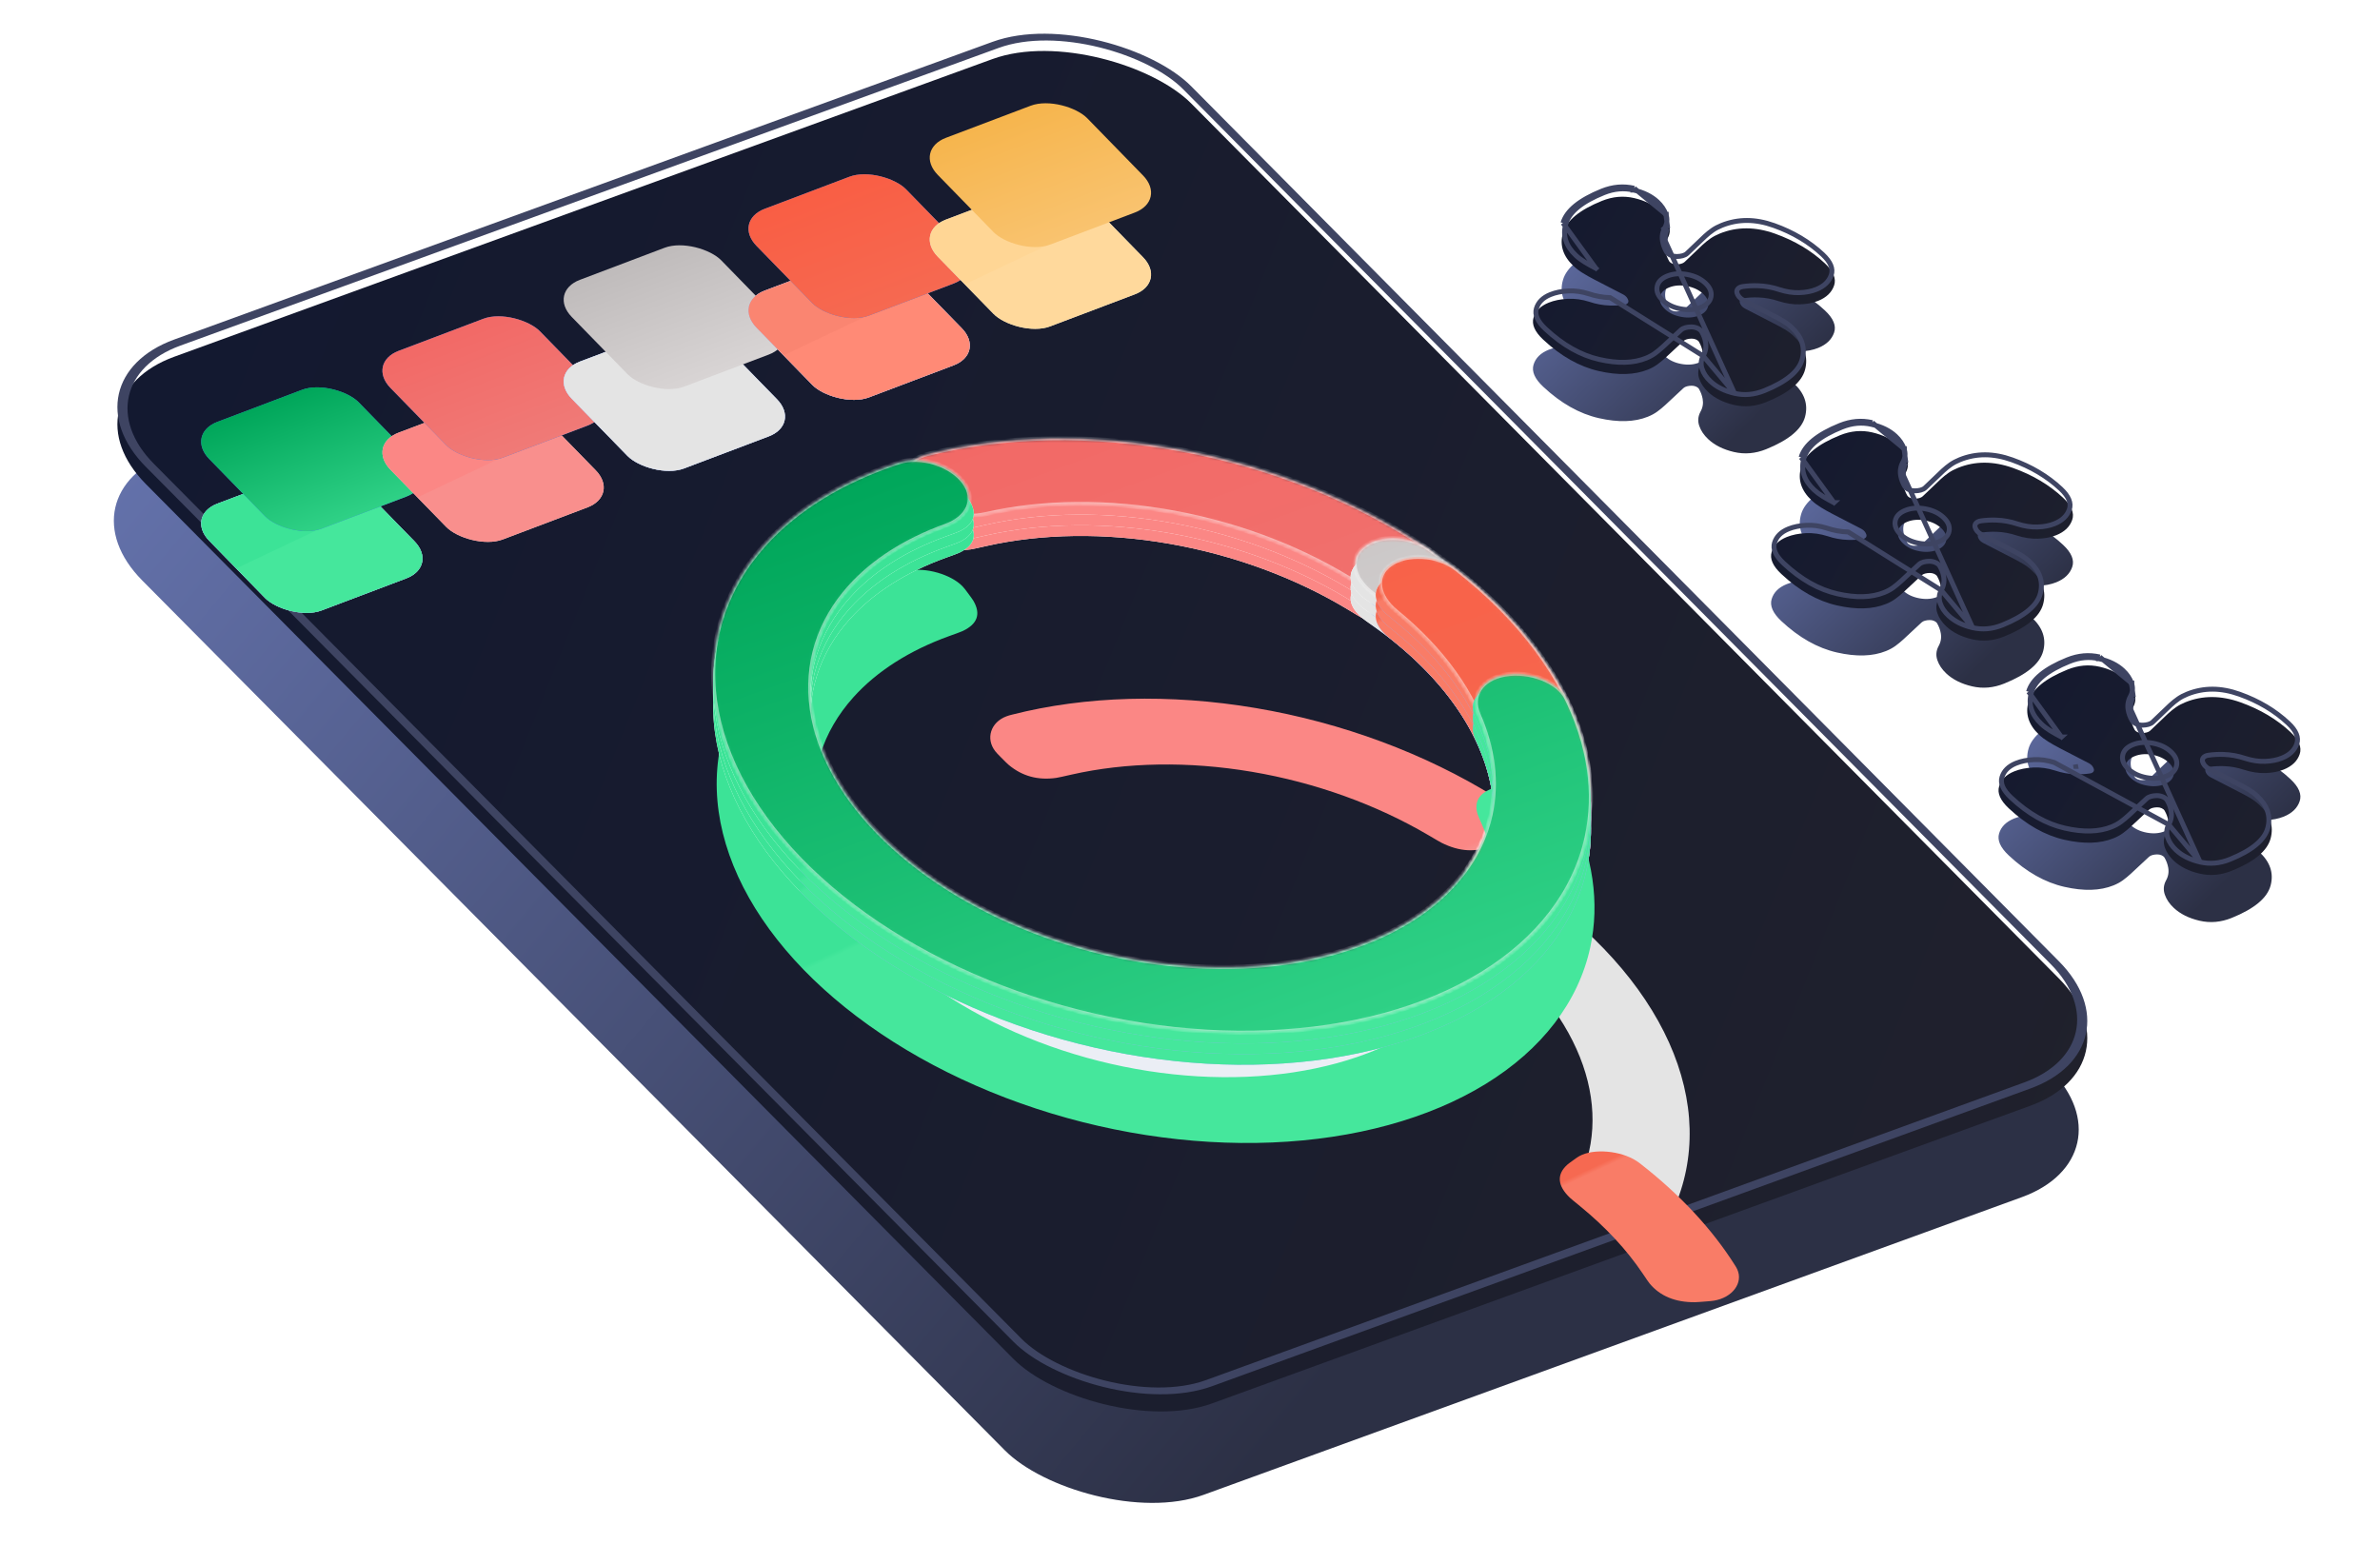 <svg width="669" height="434" viewBox="0 0 669 434" fill="none" xmlns="http://www.w3.org/2000/svg">
<g filter="url(#filter0_d_968_37041)">
<rect width="312.658" height="412.418" rx="34" transform="matrix(0.94 -0.342 0.704 0.71 16.039 129.027)" fill="url(#paint0_linear_968_37041)"/>
</g>
<g filter="url(#filter1_i_968_37041)">
<rect width="312.658" height="414.415" rx="34" transform="matrix(0.94 -0.342 0.704 0.71 17.037 107.067)" fill="url(#paint1_linear_968_37041)"/>
</g>
<rect x="1.988" y="0.445" width="310.238" height="411.995" rx="32.79" transform="matrix(0.94 -0.342 0.704 0.71 16.844 107.877)" stroke="#3E4462" stroke-width="2.42"/>
<path d="M416.76 184.868C456.038 224.513 446.061 271.724 394.827 290.398C343.593 309.071 270.179 292.254 230.9 252.61C191.621 212.965 201.599 165.754 252.832 147.08C304.066 128.407 377.481 145.223 416.76 184.868Z" stroke="#EBEEF5" stroke-width="10.952"/>
<g filter="url(#filter2_dddd_968_37041)">
<path d="M257.261 151.55C256.502 150.783 256.122 150.4 255.746 149.915C253.006 146.378 254.474 141.792 258.876 140.133C259.48 139.905 259.816 139.819 260.486 139.648C281.043 134.402 304.834 133.718 328.968 137.792C353.295 141.899 376.674 150.621 396.231 162.773C396.715 163.074 396.957 163.225 397.434 163.579C401.583 166.662 402.289 171.667 398.938 174.247C398.553 174.544 398.198 174.754 397.487 175.175C396.252 175.905 395.635 176.27 395.219 176.465C390.981 178.45 386.207 178.182 381.229 175.678C380.741 175.433 379.708 174.824 377.641 173.606C362.953 164.952 345.721 158.727 327.83 155.707C310.072 152.709 292.552 153.019 277.171 156.51C274.706 157.069 273.474 157.349 272.879 157.432C267.742 158.154 263.325 156.943 259.542 153.777C259.104 153.41 258.489 152.79 257.261 151.55Z" fill="url(#paint2_linear_968_37041)"/>
</g>
<path d="M257.261 148.556C256.502 147.789 256.122 147.406 255.746 146.921C253.006 143.384 254.474 138.798 258.876 137.139C259.48 136.911 259.816 136.825 260.486 136.654C281.361 131.326 305.565 130.706 330.067 134.987C354.759 139.301 378.399 148.358 397.997 160.893C398.474 161.198 398.712 161.35 399.181 161.709C403.265 164.832 403.838 169.83 400.402 172.361C400.008 172.652 399.646 172.857 398.922 173.266C397.665 173.978 397.036 174.333 396.614 174.522C392.308 176.447 387.526 176.121 382.601 173.566C382.118 173.316 381.099 172.698 379.062 171.462C364.315 162.514 346.867 156.036 328.686 152.86C310.642 149.707 292.804 149.968 277.171 153.516C274.706 154.075 273.474 154.355 272.879 154.438C267.742 155.16 263.325 153.949 259.542 150.783C259.104 150.416 258.489 149.796 257.261 148.556Z" fill="url(#paint3_linear_968_37041)"/>
<path d="M257.261 148.556C256.502 147.789 256.122 147.406 255.746 146.921C253.006 143.384 254.474 138.798 258.876 137.139C259.48 136.911 259.816 136.825 260.486 136.654C281.361 131.326 305.565 130.706 330.067 134.987C354.759 139.301 378.399 148.358 397.997 160.893C398.474 161.198 398.712 161.35 399.181 161.709C403.265 164.832 403.838 169.83 400.402 172.361C400.008 172.652 399.646 172.857 398.922 173.266C397.665 173.978 397.036 174.333 396.614 174.522C392.308 176.447 387.526 176.121 382.601 173.566C382.118 173.316 381.099 172.698 379.062 171.462C364.315 162.514 346.867 156.036 328.686 152.86C310.642 149.707 292.804 149.968 277.171 153.516C274.706 154.075 273.474 154.355 272.879 154.438C267.742 155.16 263.325 153.949 259.542 150.783C259.104 150.416 258.489 149.796 257.261 148.556Z" fill="url(#paint4_linear_968_37041)"/>
<path d="M257.261 145.561C256.502 144.795 256.122 144.411 255.746 143.926C253.006 140.39 254.474 135.803 258.876 134.144C259.48 133.916 259.816 133.831 260.486 133.66C281.716 128.241 306.381 127.693 331.289 132.21C356.386 136.761 380.308 146.195 399.934 159.157C400.403 159.467 400.638 159.622 401.097 159.985C405.107 163.152 405.532 168.141 402.003 170.615C401.598 170.899 401.229 171.098 400.49 171.496C399.209 172.185 398.568 172.53 398.139 172.712C393.76 174.57 388.97 174.18 384.105 171.57C383.629 171.314 382.626 170.686 380.621 169.429C365.822 160.153 348.14 153.389 329.638 150.034C311.276 146.705 293.084 146.91 277.171 150.521C274.706 151.08 273.474 151.36 272.879 151.444C267.742 152.165 263.325 150.954 259.542 147.788C259.104 147.421 258.489 146.801 257.261 145.561Z" fill="url(#paint5_linear_968_37041)"/>
<path d="M257.261 145.561C256.502 144.795 256.122 144.411 255.746 143.926C253.006 140.39 254.474 135.803 258.876 134.144C259.48 133.916 259.816 133.831 260.486 133.66C281.716 128.241 306.381 127.693 331.289 132.21C356.386 136.761 380.308 146.195 399.934 159.157C400.403 159.467 400.638 159.622 401.097 159.985C405.107 163.152 405.532 168.141 402.003 170.615C401.598 170.899 401.229 171.098 400.49 171.496C399.209 172.185 398.568 172.53 398.139 172.712C393.76 174.57 388.97 174.18 384.105 171.57C383.629 171.314 382.626 170.686 380.621 169.429C365.822 160.153 348.14 153.389 329.638 150.034C311.276 146.705 293.084 146.91 277.171 150.521C274.706 151.08 273.474 151.36 272.879 151.444C267.742 152.165 263.325 150.954 259.542 147.788C259.104 147.421 258.489 146.801 257.261 145.561Z" fill="url(#paint6_linear_968_37041)"/>
<path d="M257.261 142.567C256.501 141.8 256.122 141.417 255.746 140.931C253.006 137.395 254.474 132.808 258.876 131.15C259.48 130.922 259.816 130.836 260.486 130.665C281.955 125.186 306.932 124.689 332.112 129.366C357.48 134.079 381.587 143.771 401.222 157.022C401.686 157.335 401.918 157.492 402.371 157.858C406.329 161.054 406.654 166.036 403.063 168.471C402.652 168.75 402.278 168.945 401.529 169.334C400.232 170.01 399.583 170.347 399.149 170.524C394.722 172.336 389.929 171.903 385.105 169.256C384.633 168.997 383.642 168.362 381.659 167.092C366.832 157.593 348.996 150.635 330.279 147.158C311.705 143.707 293.273 143.872 277.171 147.527C274.706 148.086 273.474 148.366 272.879 148.449C267.742 149.171 263.325 147.96 259.542 144.793C259.104 144.426 258.489 143.807 257.261 142.567Z" fill="url(#paint7_linear_968_37041)"/>
<path d="M257.261 142.567C256.501 141.8 256.122 141.417 255.746 140.931C253.006 137.395 254.474 132.808 258.876 131.15C259.48 130.922 259.816 130.836 260.486 130.665C281.955 125.186 306.932 124.689 332.112 129.366C357.48 134.079 381.587 143.771 401.222 157.022C401.686 157.335 401.918 157.492 402.371 157.858C406.329 161.054 406.654 166.036 403.063 168.471C402.652 168.75 402.278 168.945 401.529 169.334C400.232 170.01 399.583 170.347 399.149 170.524C394.722 172.336 389.929 171.903 385.105 169.256C384.633 168.997 383.642 168.362 381.659 167.092C366.832 157.593 348.996 150.635 330.279 147.158C311.705 143.707 293.273 143.872 277.171 147.527C274.706 148.086 273.474 148.366 272.879 148.449C267.742 149.171 263.325 147.96 259.542 144.793C259.104 144.426 258.489 143.807 257.261 142.567Z" fill="url(#paint8_linear_968_37041)"/>
<mask id="path-9-inside-1_968_37041" fill="white">
<path d="M257.261 139.572C252.687 134.955 253.896 129.353 260.486 127.671C281.98 122.185 306.989 121.693 332.198 126.388C357.594 131.117 381.72 140.837 401.355 154.118C407.1 158.004 406.962 163.667 401.637 166.427C396.275 169.207 387.7 167.976 381.767 164.167C366.937 154.645 349.086 147.665 330.346 144.175C311.75 140.712 293.293 140.874 277.171 144.532C270.458 146.055 261.836 144.19 257.261 139.572Z"/>
</mask>
<path d="M257.261 139.572C252.687 134.955 253.896 129.353 260.486 127.671C281.98 122.185 306.989 121.693 332.198 126.388C357.594 131.117 381.72 140.837 401.355 154.118C407.1 158.004 406.962 163.667 401.637 166.427C396.275 169.207 387.7 167.976 381.767 164.167C366.937 154.645 349.086 147.665 330.346 144.175C311.75 140.712 293.293 140.874 277.171 144.532C270.458 146.055 261.836 144.19 257.261 139.572Z" fill="url(#paint9_linear_968_37041)" stroke="white" stroke-opacity="0.54" stroke-width="1.153" mask="url(#path-9-inside-1_968_37041)"/>
<g filter="url(#filter3_d_968_37041)">
<path d="M382.936 165.964C383.521 165.442 383.814 165.18 384.236 164.893C387.857 162.434 395.361 162.645 400.147 165.341C400.705 165.656 400.944 165.818 401.423 166.141C420.126 178.806 434.082 194.254 441.421 210.607C448.722 226.875 449.09 243.179 442.643 257.536C442.446 257.976 442.347 258.197 442.061 258.61C439.881 261.766 433.093 263.035 427.661 261.303C426.949 261.076 426.388 260.845 425.267 260.385C423.473 259.648 422.576 259.28 422.038 259.015C417.203 256.625 415.18 253.68 415.967 250.175C416.054 249.786 416.378 248.975 417.025 247.352C421.329 236.569 420.812 224.475 415.396 212.407C409.955 200.283 399.843 188.797 386.317 179.213C384.446 177.888 383.511 177.225 383.126 176.906C379.258 173.703 378.605 170.535 381.204 167.574C381.463 167.279 381.954 166.841 382.936 165.964Z" fill="url(#paint10_linear_968_37041)"/>
</g>
<path d="M382.936 162.97C383.521 162.448 383.814 162.186 384.236 161.899C387.857 159.44 395.361 159.651 400.147 162.347C400.705 162.662 400.944 162.824 401.423 163.147C420.415 176.008 434.505 191.734 441.749 208.355C448.955 224.891 448.994 241.413 442.033 255.854C441.822 256.292 441.716 256.511 441.417 256.92C439.145 260.035 432.303 261.216 426.903 259.426C426.193 259.191 425.635 258.954 424.519 258.481C422.735 257.724 421.843 257.345 421.31 257.073C416.524 254.633 414.575 251.677 415.457 248.195C415.556 247.807 415.903 247.001 416.598 245.389C421.279 234.529 421.001 222.264 415.652 209.991C410.277 197.658 400.062 185.959 386.317 176.219C384.446 174.894 383.511 174.231 383.126 173.912C379.258 170.709 378.605 167.541 381.204 164.58C381.463 164.285 381.954 163.847 382.936 162.97Z" fill="url(#paint11_linear_968_37041)"/>
<path d="M382.936 162.97C383.521 162.448 383.814 162.186 384.236 161.899C387.857 159.44 395.361 159.651 400.147 162.347C400.705 162.662 400.944 162.824 401.423 163.147C420.415 176.008 434.505 191.734 441.749 208.355C448.955 224.891 448.994 241.413 442.033 255.854C441.822 256.292 441.716 256.511 441.417 256.92C439.145 260.035 432.303 261.216 426.903 259.426C426.193 259.191 425.635 258.954 424.519 258.481C422.735 257.724 421.843 257.345 421.31 257.073C416.524 254.633 414.575 251.677 415.457 248.195C415.556 247.807 415.903 247.001 416.598 245.389C421.279 234.529 421.001 222.264 415.652 209.991C410.277 197.658 400.062 185.959 386.317 176.219C384.446 174.894 383.511 174.231 383.126 173.912C379.258 170.709 378.605 167.541 381.204 164.58C381.463 164.285 381.954 163.847 382.936 162.97Z" fill="url(#paint12_linear_968_37041)"/>
<path d="M382.936 159.976C383.521 159.453 383.814 159.192 384.236 158.905C387.857 156.446 395.361 156.657 400.147 159.352C400.705 159.667 400.944 159.829 401.423 160.153C420.737 173.231 434.974 189.267 442.103 206.187C449.196 223.019 448.857 239.781 441.309 254.304C441.083 254.739 440.97 254.957 440.657 255.361C438.282 258.429 431.384 259.513 426.021 257.66C425.314 257.415 424.759 257.171 423.65 256.683C421.878 255.903 420.992 255.513 420.463 255.234C415.734 252.74 413.867 249.771 414.856 246.316C414.967 245.929 415.34 245.129 416.088 243.53C421.199 232.593 421.196 220.141 415.928 207.639C410.633 195.075 400.306 183.137 386.317 173.224C384.446 171.899 383.511 171.237 383.126 170.917C379.258 167.715 378.605 164.547 381.204 161.586C381.463 161.29 381.954 160.852 382.936 159.976Z" fill="url(#paint13_linear_968_37041)"/>
<path d="M382.936 159.976C383.521 159.453 383.814 159.192 384.236 158.905C387.857 156.446 395.361 156.657 400.147 159.352C400.705 159.667 400.944 159.829 401.423 160.153C420.737 173.231 434.974 189.267 442.103 206.187C449.196 223.019 448.857 239.781 441.309 254.304C441.083 254.739 440.97 254.957 440.657 255.361C438.282 258.429 431.384 259.513 426.021 257.66C425.314 257.415 424.759 257.171 423.65 256.683C421.878 255.903 420.992 255.513 420.463 255.234C415.734 252.74 413.867 249.771 414.856 246.316C414.967 245.929 415.34 245.129 416.088 243.53C421.199 232.593 421.196 220.141 415.928 207.639C410.633 195.075 400.306 183.137 386.317 173.224C384.446 171.899 383.511 171.237 383.126 170.917C379.258 167.715 378.605 164.547 381.204 161.586C381.463 161.29 381.954 160.852 382.936 159.976Z" fill="url(#paint14_linear_968_37041)"/>
<path d="M382.936 156.981C383.521 156.459 383.814 156.197 384.236 155.91C387.857 153.451 395.361 153.662 400.147 156.358C400.705 156.672 400.944 156.834 401.423 157.158C420.954 170.383 435.287 186.63 442.335 203.749C449.347 220.782 448.745 237.701 440.795 252.274C440.559 252.707 440.441 252.924 440.119 253.324C437.675 256.361 430.741 257.377 425.404 255.482C424.699 255.232 424.147 254.983 423.043 254.485C421.279 253.69 420.397 253.292 419.871 253.009C415.181 250.478 413.371 247.502 414.431 244.065C414.55 243.68 414.941 242.884 415.724 241.293C421.13 230.309 421.318 217.734 416.108 205.079C410.872 192.359 400.47 180.259 386.317 170.23C384.446 168.905 383.511 168.242 383.126 167.923C379.258 164.72 378.605 161.552 381.204 158.591C381.463 158.296 381.954 157.858 382.936 156.981Z" fill="url(#paint15_linear_968_37041)"/>
<path d="M382.936 156.981C383.521 156.459 383.814 156.197 384.236 155.91C387.857 153.451 395.361 153.662 400.147 156.358C400.705 156.672 400.944 156.834 401.423 157.158C420.954 170.383 435.287 186.63 442.335 203.749C449.347 220.782 448.745 237.701 440.795 252.274C440.559 252.707 440.441 252.924 440.119 253.324C437.675 256.361 430.741 257.377 425.404 255.482C424.699 255.232 424.147 254.983 423.043 254.485C421.279 253.69 420.397 253.292 419.871 253.009C415.181 250.478 413.371 247.502 414.431 244.065C414.55 243.68 414.941 242.884 415.724 241.293C421.13 230.309 421.318 217.734 416.108 205.079C410.872 192.359 400.47 180.259 386.317 170.23C384.446 168.905 383.511 168.242 383.126 167.923C379.258 164.72 378.605 161.552 381.204 158.591C381.463 158.296 381.954 157.858 382.936 156.981Z" fill="url(#paint16_linear_968_37041)"/>
<mask id="path-14-inside-2_968_37041" fill="white">
<path d="M382.936 153.987C387.037 150.324 395.602 150.222 401.423 154.164C420.976 167.404 435.32 183.673 442.359 200.813C449.362 217.866 448.732 234.802 440.741 249.38C438.285 253.86 429.878 254.692 422.978 251.574C416.226 248.522 413.482 242.83 415.685 238.377C421.122 227.388 421.331 214.8 416.127 202.129C410.897 189.394 400.488 177.276 386.317 167.235C380.726 163.275 378.903 157.588 382.936 153.987Z"/>
</mask>
<path d="M382.936 153.987C387.037 150.324 395.602 150.222 401.423 154.164C420.976 167.404 435.32 183.673 442.359 200.813C449.362 217.866 448.732 234.802 440.741 249.38C438.285 253.86 429.878 254.692 422.978 251.574C416.226 248.522 413.482 242.83 415.685 238.377C421.122 227.388 421.331 214.8 416.127 202.129C410.897 189.394 400.488 177.276 386.317 167.235C380.726 163.275 378.903 157.588 382.936 153.987Z" fill="url(#paint17_linear_968_37041)" stroke="white" stroke-opacity="0.54" stroke-width="1.153" mask="url(#path-14-inside-2_968_37041)"/>
<g filter="url(#filter4_ddddd_968_37041)">
<path d="M390.773 170.698C391.429 170.227 391.757 169.991 392.218 169.738C396.211 167.548 403.777 168.2 408.271 171.122C408.791 171.459 409.009 171.629 409.445 171.969C420.55 180.628 429.551 190.308 435.978 200.504C436.234 200.909 436.361 201.112 436.568 201.557C438.337 205.378 435.238 209.545 429.997 210.393C429.387 210.492 428.873 210.532 427.845 210.613C426.119 210.747 425.255 210.815 424.706 210.822C419.192 210.889 414.851 209.094 411.922 205.538C411.631 205.184 411.087 204.377 409.999 202.761C405.498 196.076 399.573 189.701 392.448 183.878C390.731 182.474 389.872 181.772 389.525 181.439C386.009 178.065 385.766 174.91 388.809 172.163C389.11 171.891 389.664 171.493 390.773 170.698Z" fill="url(#paint18_linear_968_37041)"/>
</g>
<path d="M390.773 167.704C391.429 167.233 391.757 166.997 392.218 166.744C396.211 164.554 403.777 165.206 408.271 168.128C408.791 168.465 409.009 168.635 409.445 168.975C427.049 182.702 439.294 198.939 444.462 215.639C449.599 232.237 447.467 248.39 438.506 262.085C438.23 262.508 438.091 262.72 437.73 263.106C435.016 266.006 427.948 266.754 422.725 264.693C422.03 264.418 421.489 264.15 420.408 263.614C418.681 262.758 417.817 262.33 417.307 262.029C412.783 259.356 411.201 256.354 412.548 252.997C412.7 252.619 413.164 251.842 414.09 250.289C420.25 239.963 421.574 227.97 417.765 215.662C413.934 203.284 405.111 191.233 392.448 180.884C390.731 179.48 389.872 178.778 389.525 178.445C386.009 175.071 385.766 171.916 388.809 169.168C389.11 168.897 389.664 168.499 390.773 167.704Z" fill="url(#paint19_linear_968_37041)"/>
<path d="M390.773 167.704C391.429 167.233 391.757 166.997 392.218 166.744C396.211 164.554 403.777 165.206 408.271 168.128C408.791 168.465 409.009 168.635 409.445 168.975C427.049 182.702 439.294 198.939 444.462 215.639C449.599 232.237 447.467 248.39 438.506 262.085C438.23 262.508 438.091 262.72 437.73 263.106C435.016 266.006 427.948 266.754 422.725 264.693C422.03 264.418 421.489 264.15 420.408 263.614C418.681 262.758 417.817 262.33 417.307 262.029C412.783 259.356 411.201 256.354 412.548 252.997C412.7 252.619 413.164 251.842 414.09 250.289C420.25 239.963 421.574 227.97 417.765 215.662C413.934 203.284 405.111 191.233 392.448 180.884C390.731 179.48 389.872 178.778 389.525 178.445C386.009 175.071 385.766 171.916 388.809 169.168C389.11 168.897 389.664 168.499 390.773 167.704Z" fill="url(#paint20_linear_968_37041)"/>
<path d="M390.773 164.709C391.429 164.238 391.757 164.003 392.218 163.75C396.211 161.56 403.777 162.212 408.271 165.133C408.791 165.471 409.009 165.641 409.445 165.981C427.347 179.939 439.7 196.489 444.713 213.474C449.696 230.356 447.148 246.719 437.581 260.461C437.29 260.88 437.144 261.09 436.769 261.47C433.957 264.318 426.846 264.967 421.668 262.846C420.977 262.563 420.441 262.288 419.369 261.738C417.657 260.86 416.801 260.422 416.297 260.114C411.837 257.39 410.34 254.381 411.792 251.056C411.956 250.68 412.446 249.911 413.425 248.374C420.03 237.998 421.657 225.839 417.96 213.314C414.241 200.714 405.335 188.422 392.448 177.889C390.731 176.485 389.872 175.783 389.525 175.45C386.009 172.076 385.766 168.921 388.809 166.174C389.11 165.902 389.664 165.504 390.773 164.709Z" fill="url(#paint21_linear_968_37041)"/>
<path d="M390.773 164.709C391.429 164.238 391.757 164.003 392.218 163.75C396.211 161.56 403.777 162.212 408.271 165.133C408.791 165.471 409.009 165.641 409.445 165.981C427.347 179.939 439.7 196.489 444.713 213.474C449.696 230.356 447.148 246.719 437.581 260.461C437.29 260.88 437.144 261.09 436.769 261.47C433.957 264.318 426.846 264.967 421.668 262.846C420.977 262.563 420.441 262.288 419.369 261.738C417.657 260.86 416.801 260.422 416.297 260.114C411.837 257.39 410.34 254.381 411.792 251.056C411.956 250.68 412.446 249.911 413.425 248.374C420.03 237.998 421.657 225.839 417.96 213.314C414.241 200.714 405.335 188.422 392.448 177.889C390.731 176.485 389.872 175.783 389.525 175.45C386.009 172.076 385.766 168.921 388.809 166.174C389.11 165.902 389.664 165.504 390.773 164.709Z" fill="url(#paint22_linear_968_37041)"/>
<path d="M390.773 161.714C391.429 161.244 391.757 161.008 392.218 160.755C396.211 158.565 403.777 159.217 408.271 162.138C408.791 162.476 409.009 162.646 409.445 162.986C427.548 177.101 439.972 193.862 444.875 211.038C449.75 228.11 446.914 244.613 436.933 258.38C436.631 258.796 436.481 259.003 436.096 259.379C433.22 262.193 426.081 262.774 420.934 260.613C420.247 260.325 419.714 260.045 418.649 259.487C416.947 258.594 416.097 258.148 415.597 257.836C411.181 255.079 409.741 252.065 411.263 248.763C411.436 248.389 411.943 247.625 412.957 246.099C419.868 235.694 421.704 223.426 418.086 210.754C414.447 198.006 405.487 185.551 392.448 174.894C390.731 173.491 389.872 172.789 389.525 172.456C386.009 169.082 385.766 165.927 388.809 163.179C389.11 162.908 389.664 162.51 390.773 161.714Z" fill="url(#paint23_linear_968_37041)"/>
<path d="M390.773 161.714C391.429 161.244 391.757 161.008 392.218 160.755C396.211 158.565 403.777 159.217 408.271 162.138C408.791 162.476 409.009 162.646 409.445 162.986C427.548 177.101 439.972 193.862 444.875 211.038C449.75 228.11 446.914 244.613 436.933 258.38C436.631 258.796 436.481 259.003 436.096 259.379C433.22 262.193 426.081 262.774 420.934 260.613C420.247 260.325 419.714 260.045 418.649 259.487C416.947 258.594 416.097 258.148 415.597 257.836C411.181 255.079 409.741 252.065 411.263 248.763C411.436 248.389 411.943 247.625 412.957 246.099C419.868 235.694 421.704 223.426 418.086 210.754C414.447 198.006 405.487 185.551 392.448 174.894C390.731 173.491 389.872 172.789 389.525 172.456C386.009 169.082 385.766 165.927 388.809 163.179C389.11 162.908 389.664 162.51 390.773 161.714Z" fill="url(#paint24_linear_968_37041)"/>
<mask id="path-19-inside-3_968_37041" fill="white">
<path d="M390.773 158.72C395.408 155.393 404.072 155.802 409.445 159.992C427.569 174.123 440 190.906 444.892 208.102C449.755 225.194 446.889 241.711 436.864 255.48C433.779 259.717 425.154 260.029 418.572 256.569C412.112 253.173 410.079 247.419 412.907 243.179C419.85 232.772 421.709 220.492 418.099 207.805C414.468 195.041 405.503 182.57 392.448 171.9C387.295 167.688 386.198 162.003 390.773 158.72Z"/>
</mask>
<path d="M390.773 158.72C395.408 155.393 404.072 155.802 409.445 159.992C427.569 174.123 440 190.906 444.892 208.102C449.755 225.194 446.889 241.711 436.864 255.48C433.779 259.717 425.154 260.029 418.572 256.569C412.112 253.173 410.079 247.419 412.907 243.179C419.85 232.772 421.709 220.492 418.099 207.805C414.468 195.041 405.503 182.57 392.448 171.9C387.295 167.688 386.198 162.003 390.773 158.72Z" fill="url(#paint25_linear_968_37041)" stroke="white" stroke-opacity="0.54" stroke-width="1.153" mask="url(#path-19-inside-3_968_37041)"/>
<g filter="url(#filter5_dd_968_37041)">
<path d="M423.079 201.597C424.037 201.431 424.517 201.348 425.136 201.292C430.51 200.809 437.385 203.641 439.795 207.332C440.072 207.757 440.171 207.959 440.368 208.362C446.769 221.47 448.733 234.826 446.013 247.32C442.675 262.652 432.428 276.016 416.537 285.763C400.646 295.511 379.806 301.215 356.586 302.173C333.366 303.132 308.782 299.302 285.866 291.156C262.95 283.011 242.704 270.905 227.626 256.333C212.547 241.761 203.295 225.36 201.01 209.152C198.726 192.944 203.509 177.638 214.769 165.123C223.867 155.01 236.872 147.076 252.663 141.918C253.297 141.711 253.614 141.607 254.285 141.464C259.194 140.417 266.356 142.471 269.581 145.852C270.022 146.314 270.322 146.718 270.921 147.525C271.901 148.843 272.39 149.502 272.635 149.926C274.751 153.599 273.771 156.397 269.678 158.362C269.206 158.589 268.077 158.996 265.82 159.81C254.69 163.824 245.486 169.675 238.905 176.989C230.137 186.735 226.413 198.653 228.192 211.274C229.971 223.895 237.175 236.666 248.917 248.013C260.658 259.36 276.423 268.786 294.268 275.129C312.112 281.472 331.255 284.455 349.336 283.708C367.417 282.962 383.646 278.52 396.02 270.93C408.394 263.34 416.372 252.934 418.972 240.995C420.943 231.94 419.755 222.304 415.563 212.783C414.82 211.096 414.448 210.253 414.334 209.875C413.169 206.03 415.133 203.395 420.091 202.151C420.578 202.029 421.411 201.885 423.079 201.597Z" fill="url(#paint26_linear_968_37041)"/>
</g>
<path d="M423.079 198.602C424.037 198.436 424.517 198.354 425.136 198.298C430.51 197.815 437.385 200.647 439.795 204.338C440.072 204.763 440.171 204.964 440.368 205.367C446.769 218.475 448.733 231.831 446.013 244.326C442.675 259.658 432.428 273.021 416.537 282.769C400.646 292.516 379.806 298.221 356.586 299.179C333.366 300.137 308.782 296.307 285.866 288.162C262.95 280.016 242.704 267.911 227.626 253.339C212.547 238.767 203.295 222.366 201.01 206.158C198.726 189.95 203.509 174.644 214.769 162.128C223.867 152.016 236.872 144.082 252.663 138.923C253.297 138.716 253.614 138.613 254.285 138.47C259.194 137.423 266.356 139.477 269.581 142.857C270.022 143.32 270.322 143.723 270.921 144.53C271.901 145.848 272.39 146.507 272.635 146.931C274.751 150.604 273.771 153.402 269.678 155.368C269.206 155.594 268.077 156.001 265.82 156.815C254.69 160.83 245.486 166.68 238.905 173.994C230.137 183.74 226.413 195.658 228.192 208.279C229.971 220.9 237.175 233.672 248.917 245.019C260.658 256.366 276.423 265.792 294.268 272.135C312.112 278.478 331.255 281.46 349.336 280.714C367.417 279.968 383.646 275.525 396.02 267.935C408.394 260.345 416.372 249.939 418.972 238C420.943 228.946 419.755 219.31 415.563 209.789C414.82 208.102 414.448 207.258 414.334 206.881C413.169 203.036 415.133 200.4 420.091 199.156C420.578 199.034 421.411 198.89 423.079 198.602Z" fill="url(#paint27_linear_968_37041)"/>
<path d="M423.079 198.602C424.037 198.436 424.517 198.354 425.136 198.298C430.51 197.815 437.385 200.647 439.795 204.338C440.072 204.763 440.171 204.964 440.368 205.367C446.769 218.475 448.733 231.831 446.013 244.326C442.675 259.658 432.428 273.021 416.537 282.769C400.646 292.516 379.806 298.221 356.586 299.179C333.366 300.137 308.782 296.307 285.866 288.162C262.95 280.016 242.704 267.911 227.626 253.339C212.547 238.767 203.295 222.366 201.01 206.158C198.726 189.95 203.509 174.644 214.769 162.128C223.867 152.016 236.872 144.082 252.663 138.923C253.297 138.716 253.614 138.613 254.285 138.47C259.194 137.423 266.356 139.477 269.581 142.857C270.022 143.32 270.322 143.723 270.921 144.53C271.901 145.848 272.39 146.507 272.635 146.931C274.751 150.604 273.771 153.402 269.678 155.368C269.206 155.594 268.077 156.001 265.82 156.815C254.69 160.83 245.486 166.68 238.905 173.994C230.137 183.74 226.413 195.658 228.192 208.279C229.971 220.9 237.175 233.672 248.917 245.019C260.658 256.366 276.423 265.792 294.268 272.135C312.112 278.478 331.255 281.46 349.336 280.714C367.417 279.968 383.646 275.525 396.02 267.935C408.394 260.345 416.372 249.939 418.972 238C420.943 228.946 419.755 219.31 415.563 209.789C414.82 208.102 414.448 207.258 414.334 206.881C413.169 203.036 415.133 200.4 420.091 199.156C420.578 199.034 421.411 198.89 423.079 198.602Z" fill="url(#paint28_linear_968_37041)"/>
<path d="M423.079 195.608C424.037 195.442 424.517 195.359 425.136 195.303C430.51 194.82 437.385 197.652 439.795 201.343C440.072 201.768 440.171 201.97 440.368 202.373C446.769 215.481 448.733 228.837 446.013 241.331C442.675 256.663 432.428 270.027 416.537 279.774C400.646 289.522 379.806 295.226 356.586 296.184C333.366 297.143 308.782 293.313 285.866 285.167C262.95 277.022 242.704 264.916 227.626 250.344C212.547 235.772 203.295 219.371 201.01 203.163C198.726 186.955 203.509 171.649 214.769 159.134C223.867 149.021 236.872 141.087 252.663 135.929C253.297 135.722 253.614 135.618 254.285 135.475C259.194 134.428 266.356 136.482 269.581 139.863C270.022 140.325 270.322 140.729 270.921 141.536C271.901 142.854 272.39 143.513 272.635 143.937C274.751 147.61 273.771 150.408 269.678 152.373C269.206 152.6 268.077 153.007 265.82 153.821C254.69 157.835 245.486 163.686 238.905 171C230.137 180.746 226.413 192.664 228.192 205.285C229.971 217.906 237.175 230.677 248.917 242.024C260.658 253.371 276.423 262.797 294.268 269.14C312.112 275.483 331.255 278.466 349.336 277.719C367.417 276.973 383.646 272.531 396.02 264.941C408.394 257.351 416.372 246.945 418.972 235.006C420.943 225.951 419.755 216.315 415.563 206.794C414.82 205.107 414.448 204.264 414.334 203.886C413.169 200.041 415.133 197.406 420.091 196.162C420.578 196.04 421.411 195.896 423.079 195.608Z" fill="url(#paint29_linear_968_37041)"/>
<path d="M423.079 195.608C424.037 195.442 424.517 195.359 425.136 195.303C430.51 194.82 437.385 197.652 439.795 201.343C440.072 201.768 440.171 201.97 440.368 202.373C446.769 215.481 448.733 228.837 446.013 241.331C442.675 256.663 432.428 270.027 416.537 279.774C400.646 289.522 379.806 295.226 356.586 296.184C333.366 297.143 308.782 293.313 285.866 285.167C262.95 277.022 242.704 264.916 227.626 250.344C212.547 235.772 203.295 219.371 201.01 203.163C198.726 186.955 203.509 171.649 214.769 159.134C223.867 149.021 236.872 141.087 252.663 135.929C253.297 135.722 253.614 135.618 254.285 135.475C259.194 134.428 266.356 136.482 269.581 139.863C270.022 140.325 270.322 140.729 270.921 141.536C271.901 142.854 272.39 143.513 272.635 143.937C274.751 147.61 273.771 150.408 269.678 152.373C269.206 152.6 268.077 153.007 265.82 153.821C254.69 157.835 245.486 163.686 238.905 171C230.137 180.746 226.413 192.664 228.192 205.285C229.971 217.906 237.175 230.677 248.917 242.024C260.658 253.371 276.423 262.797 294.268 269.14C312.112 275.483 331.255 278.466 349.336 277.719C367.417 276.973 383.646 272.531 396.02 264.941C408.394 257.351 416.372 246.945 418.972 235.006C420.943 225.951 419.755 216.315 415.563 206.794C414.82 205.107 414.448 204.264 414.334 203.886C413.169 200.041 415.133 197.406 420.091 196.162C420.578 196.04 421.411 195.896 423.079 195.608Z" fill="url(#paint30_linear_968_37041)"/>
<path d="M423.079 192.613C424.037 192.447 424.517 192.365 425.136 192.309C430.51 191.825 437.385 194.658 439.795 198.348C440.072 198.773 440.171 198.975 440.368 199.378C446.769 212.486 448.733 225.842 446.013 238.337C442.675 253.669 432.428 267.032 416.537 276.78C400.646 286.527 379.806 292.231 356.586 293.19C333.366 294.148 308.782 290.318 285.866 282.173C262.95 274.027 242.704 261.922 227.626 247.35C212.547 232.778 203.295 216.376 201.01 200.169C198.726 183.961 203.509 168.655 214.769 156.139C223.867 146.026 236.872 138.093 252.663 132.934C253.297 132.727 253.614 132.624 254.285 132.481C259.194 131.433 266.356 133.488 269.581 136.868C270.022 137.331 270.322 137.734 270.921 138.541C271.901 139.859 272.39 140.518 272.635 140.942C274.751 144.615 273.771 147.413 269.678 149.378C269.206 149.605 268.077 150.012 265.82 150.826C254.69 154.841 245.486 160.691 238.905 168.005C230.137 177.751 226.413 189.669 228.192 202.29C229.971 214.911 237.175 227.683 248.917 239.03C260.658 250.377 276.423 259.803 294.268 266.146C312.112 272.489 331.255 275.471 349.336 274.725C367.417 273.978 383.646 269.536 396.02 261.946C408.394 254.356 416.372 243.95 418.972 232.011C420.943 222.956 419.755 213.32 415.563 203.8C414.82 202.113 414.448 201.269 414.334 200.892C413.169 197.047 415.133 194.411 420.091 193.167C420.578 193.045 421.411 192.901 423.079 192.613Z" fill="url(#paint31_linear_968_37041)"/>
<path d="M423.079 192.613C424.037 192.447 424.517 192.365 425.136 192.309C430.51 191.825 437.385 194.658 439.795 198.348C440.072 198.773 440.171 198.975 440.368 199.378C446.769 212.486 448.733 225.842 446.013 238.337C442.675 253.669 432.428 267.032 416.537 276.78C400.646 286.527 379.806 292.231 356.586 293.19C333.366 294.148 308.782 290.318 285.866 282.173C262.95 274.027 242.704 261.922 227.626 247.35C212.547 232.778 203.295 216.376 201.01 200.169C198.726 183.961 203.509 168.655 214.769 156.139C223.867 146.026 236.872 138.093 252.663 132.934C253.297 132.727 253.614 132.624 254.285 132.481C259.194 131.433 266.356 133.488 269.581 136.868C270.022 137.331 270.322 137.734 270.921 138.541C271.901 139.859 272.39 140.518 272.635 140.942C274.751 144.615 273.771 147.413 269.678 149.378C269.206 149.605 268.077 150.012 265.82 150.826C254.69 154.841 245.486 160.691 238.905 168.005C230.137 177.751 226.413 189.669 228.192 202.29C229.971 214.911 237.175 227.683 248.917 239.03C260.658 250.377 276.423 259.803 294.268 266.146C312.112 272.489 331.255 275.471 349.336 274.725C367.417 273.978 383.646 269.536 396.02 261.946C408.394 254.356 416.372 243.95 418.972 232.011C420.943 222.956 419.755 213.32 415.563 203.8C414.82 202.113 414.448 201.269 414.334 200.892C413.169 197.047 415.133 194.411 420.091 193.167C420.578 193.045 421.411 192.901 423.079 192.613Z" fill="url(#paint32_linear_968_37041)"/>
<mask id="path-24-inside-4_968_37041" fill="white">
<path d="M423.079 189.618C429.856 188.448 437.945 191.423 440.368 196.384C446.769 209.492 448.733 222.849 446.012 235.344C442.674 250.676 432.426 264.04 416.534 273.787C400.641 283.534 379.799 289.238 356.577 290.196C333.356 291.153 308.771 287.321 285.855 279.174C262.939 271.027 242.694 258.92 227.617 244.347C212.54 229.773 203.29 213.371 201.009 197.162C198.727 180.954 203.514 165.649 214.778 153.134C223.88 143.022 236.888 135.09 252.682 129.934C258.931 127.893 267.322 130.671 270.939 135.542C274.585 140.452 271.98 145.611 265.834 147.827C254.703 151.84 245.495 157.689 238.913 165.002C230.141 174.747 226.414 186.665 228.19 199.287C229.967 211.908 237.169 224.68 248.91 236.028C260.65 247.376 276.415 256.804 294.259 263.148C312.104 269.492 331.248 272.476 349.33 271.73C367.412 270.985 383.641 266.543 396.017 258.954C408.392 251.364 416.372 240.957 418.971 229.018C420.943 219.963 419.755 210.326 415.563 200.805C413.346 195.771 416.228 190.802 423.079 189.618Z"/>
</mask>
<path d="M423.079 189.618C429.856 188.448 437.945 191.423 440.368 196.384C446.769 209.492 448.733 222.849 446.012 235.344C442.674 250.676 432.426 264.04 416.534 273.787C400.641 283.534 379.799 289.238 356.577 290.196C333.356 291.153 308.771 287.321 285.855 279.174C262.939 271.027 242.694 258.92 227.617 244.347C212.54 229.773 203.29 213.371 201.009 197.162C198.727 180.954 203.514 165.649 214.778 153.134C223.88 143.022 236.888 135.09 252.682 129.934C258.931 127.893 267.322 130.671 270.939 135.542C274.585 140.452 271.98 145.611 265.834 147.827C254.703 151.84 245.495 157.689 238.913 165.002C230.141 174.747 226.414 186.665 228.19 199.287C229.967 211.908 237.169 224.68 248.91 236.028C260.65 247.376 276.415 256.804 294.259 263.148C312.104 269.492 331.248 272.476 349.33 271.73C367.412 270.985 383.641 266.543 396.017 258.954C408.392 251.364 416.372 240.957 418.971 229.018C420.943 219.963 419.755 210.326 415.563 200.805C413.346 195.771 416.228 190.802 423.079 189.618Z" fill="url(#paint33_linear_968_37041)" stroke="white" stroke-opacity="0.54" stroke-width="1.153" mask="url(#path-24-inside-4_968_37041)"/>
<g filter="url(#filter6_d_968_37041)">
<path d="M496.455 116.278C493.424 117.503 490.408 117.765 487.409 117.066C484.405 116.367 481.991 115.163 480.166 113.456C478.949 112.317 478.111 111.074 477.65 109.725C477.185 108.376 477.292 107.063 477.969 105.786C478.622 104.645 478.834 103.431 478.606 102.144C478.44 101.197 478.099 100.27 477.583 99.362C477.253 98.782 476.348 98.406 475.468 98.429C474.566 98.452 473.698 98.642 473.209 99.097L468.11 103.845C467.381 104.516 466.634 105.131 465.87 105.69C465.107 106.25 464.22 106.733 463.209 107.141C459.465 108.654 454.865 108.788 449.408 107.545C443.954 106.301 438.747 103.358 433.788 98.716C431.402 96.484 430.495 94.42 431.068 92.526C431.641 90.635 433.056 89.233 435.315 88.321C436.86 87.697 438.644 87.336 440.667 87.239C442.691 87.143 444.741 87.428 446.814 88.095C448.676 88.722 450.575 89.067 452.513 89.129C453.94 89.176 455.308 89.102 456.616 88.909C457.451 88.785 457.877 88.242 457.696 87.649C457.51 87.041 457.072 86.428 456.292 86.025L448.149 81.82C446.998 81.22 445.928 80.617 444.942 80.013C443.956 79.408 443.088 78.756 442.34 78.055C439.346 75.253 438.348 72.129 439.346 68.684C440.347 65.242 443.997 62.248 450.296 59.703C453.327 58.479 456.344 58.215 459.346 58.913C462.348 59.614 464.737 60.796 466.515 62.46C467.732 63.598 468.583 64.853 469.071 66.223C469.556 67.594 469.459 68.918 468.782 70.195C468.129 71.336 467.917 72.55 468.145 73.837C468.311 74.784 468.652 75.711 469.168 76.619C469.498 77.199 470.403 77.575 471.284 77.553C472.184 77.53 473.049 77.336 473.53 76.878L478.571 72.07C479.3 71.399 480.044 70.801 480.801 70.274C481.559 69.75 482.442 69.284 483.453 68.876C488.267 66.931 493.429 66.946 498.941 68.919C504.453 70.892 509.127 73.674 512.963 77.265C515.35 79.498 516.211 81.578 515.548 83.506C514.887 85.435 513.398 86.868 511.08 87.804C509.594 88.404 507.883 88.734 505.946 88.795C504.014 88.856 502.011 88.553 499.937 87.886C498.076 87.259 496.176 86.914 494.238 86.852C492.811 86.805 491.443 86.879 490.136 87.073C489.3 87.197 488.874 87.74 489.056 88.333C489.242 88.94 489.679 89.553 490.46 89.956L498.602 94.161C499.707 94.718 500.718 95.266 501.635 95.805C502.55 96.344 503.382 96.963 504.131 97.663C507.231 100.485 508.317 103.651 507.387 107.161C506.458 110.67 502.814 113.71 496.455 116.278ZM477.586 91.931C479.072 91.331 479.924 90.438 480.144 89.251C480.367 88.065 479.894 86.925 478.724 85.83C477.555 84.735 476.04 84.016 474.181 83.671C472.323 83.323 470.651 83.45 469.165 84.05C467.679 84.65 466.827 85.544 466.608 86.73C466.384 87.916 466.857 89.057 468.027 90.151C469.197 91.246 470.711 91.966 472.57 92.31C474.428 92.658 476.101 92.531 477.586 91.931Z" fill="url(#paint34_linear_968_37041)"/>
</g>
<g filter="url(#filter7_i_968_37041)">
<path d="M496.455 110.29C493.424 111.514 490.408 111.777 487.409 111.078C484.405 110.378 481.991 109.174 480.166 107.467C478.949 106.328 478.111 105.085 477.65 103.737C477.185 102.387 477.292 101.074 477.969 99.798C478.622 98.657 478.834 97.443 478.606 96.156C478.44 95.209 478.099 94.281 477.583 93.374C477.253 92.793 476.348 92.418 475.468 92.44C474.566 92.463 473.698 92.654 473.209 93.109L468.11 97.857C467.381 98.527 466.634 99.142 465.87 99.702C465.107 100.261 464.22 100.745 463.209 101.153C459.465 102.665 454.865 102.8 449.408 101.556C443.954 100.312 438.747 97.369 433.788 92.728C431.402 90.495 430.495 88.431 431.068 86.537C431.641 84.646 433.056 83.245 435.315 82.332C436.86 81.708 438.644 81.347 440.667 81.25C442.691 81.154 444.741 81.44 446.814 82.106C448.676 82.734 450.575 83.078 452.513 83.14C453.94 83.187 455.308 83.114 456.616 82.92C457.451 82.796 457.877 82.253 457.696 81.66C457.51 81.052 457.072 80.44 456.292 80.037L448.149 75.831C446.998 75.231 445.928 74.629 444.942 74.024C443.956 73.42 443.088 72.767 442.34 72.067C439.346 69.264 438.348 66.141 439.346 62.696C440.347 59.253 443.997 56.259 450.296 53.714C453.327 52.49 456.344 52.227 459.346 52.925C462.348 53.625 464.737 54.807 466.515 56.471C467.732 57.61 468.583 58.864 469.071 60.234C469.556 61.605 469.459 62.929 468.782 64.206C468.129 65.347 467.917 66.561 468.145 67.848C468.311 68.795 468.652 69.723 469.168 70.63C469.498 71.211 470.403 71.586 471.284 71.564C472.184 71.541 473.049 71.347 473.53 70.889L478.571 66.082C479.3 65.411 480.044 64.812 480.801 64.285C481.559 63.761 482.442 63.295 483.453 62.887C488.267 60.943 493.429 60.957 498.941 62.93C504.453 64.904 509.127 67.686 512.963 71.276C515.35 73.509 516.211 75.589 515.548 77.517C514.887 79.446 513.398 80.879 511.08 81.816C509.594 82.416 507.883 82.746 505.946 82.806C504.014 82.867 502.011 82.564 499.937 81.897C498.076 81.27 496.176 80.926 494.238 80.864C492.811 80.817 491.443 80.89 490.136 81.084C489.3 81.208 488.874 81.751 489.056 82.344C489.242 82.951 489.679 83.564 490.46 83.967L498.602 88.172C499.707 88.729 500.718 89.277 501.635 89.817C502.55 90.355 503.382 90.974 504.131 91.675C507.231 94.497 508.317 97.663 507.387 101.172C506.458 104.682 502.814 107.721 496.455 110.29ZM477.586 85.943C479.072 85.343 479.924 84.449 480.144 83.262C480.367 82.076 479.894 80.936 478.724 79.841C477.555 78.747 476.04 78.027 474.181 77.682C472.323 77.335 470.651 77.461 469.165 78.061C467.679 78.661 466.827 79.555 466.608 80.742C466.384 81.928 466.857 83.068 468.027 84.162C469.197 85.257 470.711 85.977 472.57 86.322C474.428 86.669 476.101 86.543 477.586 85.943Z" fill="url(#paint35_linear_968_37041)"/>
</g>
<path d="M487.561 110.573L487.561 110.573C490.271 111.205 493.053 110.989 495.951 109.818C502.22 107.286 505.7 104.334 506.584 100.997C507.481 97.61 506.43 94.608 503.499 91.94L503.491 91.933L503.491 91.933C502.785 91.272 502.005 90.693 501.153 90.192L501.152 90.191C500.257 89.665 499.267 89.127 498.18 88.58L498.17 88.575L498.17 88.575L490.028 84.37C488.99 83.834 488.469 83.055 488.258 82.364C488.006 81.542 488.59 80.743 489.837 80.558C491.211 80.354 492.647 80.277 494.142 80.327C496.202 80.392 498.223 80.759 500.198 81.423C502.146 82.049 504 82.325 505.775 82.269L505.775 82.269C507.597 82.212 509.193 81.903 510.576 81.344C512.735 80.472 514.128 79.14 514.752 77.319L514.752 77.319C515.352 75.573 514.597 73.662 512.324 71.534C508.573 68.025 504.018 65.316 498.65 63.394C493.418 61.521 488.556 61.501 483.956 63.359C482.99 63.749 482.15 64.192 481.434 64.688C480.7 65.199 479.975 65.781 479.262 66.437L474.224 71.242C473.584 71.853 472.475 72.075 471.448 72.101C470.227 72.132 468.903 71.608 468.411 70.743C467.868 69.788 467.511 68.814 467.337 67.822M487.561 110.573L468.145 67.848M487.561 110.573C484.742 109.917 482.504 108.798 480.806 107.208C479.666 106.142 478.878 104.976 478.444 103.704L478.443 103.703C478.015 102.46 478.109 101.246 478.741 100.052M487.561 110.573L478.741 100.052M467.337 67.822C467.336 67.822 467.336 67.822 467.336 67.822L468.145 67.848M467.337 67.822C467.337 67.822 467.337 67.822 467.337 67.822L468.145 67.848M467.337 67.822C467.094 66.454 467.32 65.163 468.01 63.952M468.145 67.848C467.917 66.561 468.129 65.347 468.782 64.206M468.01 63.952C468.009 63.954 468.009 63.956 468.008 63.957L468.782 64.206M468.01 63.952C468.641 62.761 468.727 61.537 468.279 60.272M468.01 63.952C468.011 63.95 468.012 63.949 468.013 63.947L468.782 64.206M468.782 64.206L468.279 60.272M468.279 60.272C468.279 60.272 468.279 60.272 468.279 60.272L469.071 60.234L468.279 60.272C468.279 60.272 468.279 60.272 468.279 60.272ZM468.279 60.272C467.817 58.974 467.015 57.796 465.875 56.73C464.227 55.187 462.016 54.088 459.194 53.429M468.279 60.272L459.346 52.925M459.194 53.429L459.346 52.925M459.194 53.429C459.194 53.429 459.193 53.429 459.193 53.429L459.346 52.925M459.194 53.429C456.482 52.799 453.698 53.015 450.8 54.186C444.588 56.695 441.099 59.604 440.147 62.879M459.346 52.925C456.344 52.227 453.327 52.49 450.296 53.714C443.997 56.259 440.347 59.253 439.346 62.696M440.147 62.879C440.147 62.879 440.147 62.879 440.147 62.879L439.346 62.696M440.147 62.879C439.184 66.202 440.152 69.162 442.98 71.808C443.686 72.469 444.505 73.086 445.441 73.659C446.404 74.25 447.452 74.84 448.583 75.43M440.147 62.879L439.346 62.696M439.346 62.696L448.583 75.43M448.583 75.43L448.582 75.429L448.149 75.831L448.585 75.431C448.584 75.43 448.584 75.43 448.583 75.43ZM478.741 100.052C479.431 98.841 479.657 97.55 479.415 96.183C479.241 95.19 478.883 94.216 478.341 93.261C477.848 92.395 476.524 91.871 475.303 91.903C474.277 91.929 473.169 92.147 472.519 92.752L467.422 97.498C467.422 97.498 467.422 97.499 467.421 97.499C466.704 98.158 465.973 98.76 465.227 99.307C464.505 99.835 463.665 100.294 462.706 100.681C459.176 102.107 454.823 102.251 449.555 101.051C444.367 99.867 439.318 97.046 434.428 92.469C432.146 90.335 431.35 88.435 431.868 86.724C432.406 84.946 433.724 83.65 435.818 82.804C437.266 82.219 438.942 81.879 440.858 81.786C442.726 81.698 444.619 81.959 446.554 82.58C448.528 83.245 450.549 83.611 452.609 83.677L478.741 100.052ZM478.09 86.414C479.744 85.746 480.707 84.738 480.952 83.413C481.201 82.089 480.666 80.801 479.364 79.583C478.062 78.365 476.353 77.551 474.277 77.166C472.202 76.778 470.314 76.922 468.661 77.59C467.008 78.258 466.044 79.266 465.799 80.591C465.55 81.915 466.085 83.203 467.387 84.421C468.689 85.639 470.398 86.453 472.474 86.838C474.549 87.226 476.437 87.082 478.09 86.414Z" stroke="#3E4462" stroke-width="1.38"/>
<g filter="url(#filter8_d_968_37041)">
<path d="M563.39 182.156C560.359 183.381 557.344 183.643 554.344 182.945C551.34 182.245 548.926 181.041 547.101 179.334C545.884 178.195 545.046 176.952 544.585 175.604C544.12 174.255 544.227 172.942 544.904 171.665C545.557 170.524 545.769 169.31 545.541 168.023C545.375 167.076 545.034 166.149 544.518 165.241C544.188 164.661 543.282 164.285 542.402 164.308C541.5 164.331 540.633 164.521 540.144 164.977L535.045 169.724C534.315 170.395 533.569 171.01 532.805 171.569C532.041 172.128 531.154 172.612 530.144 173.02C526.4 174.532 521.799 174.667 516.342 173.423C510.888 172.179 505.681 169.236 500.721 164.595C498.335 162.363 497.428 160.299 498.001 158.405C498.574 156.514 499.989 155.113 502.248 154.201C503.793 153.577 505.577 153.216 507.6 153.118C509.625 153.023 511.674 153.308 513.748 153.975C515.609 154.602 517.509 154.947 519.447 155.009C520.874 155.056 522.241 154.982 523.549 154.788C524.385 154.664 524.811 154.121 524.629 153.529C524.443 152.921 524.006 152.308 523.225 151.905L515.083 147.7C513.931 147.1 512.862 146.498 511.875 145.893C510.889 145.289 510.022 144.636 509.273 143.936C506.279 141.133 505.281 138.01 506.279 134.566C507.28 131.123 510.93 128.129 517.229 125.585C520.26 124.36 523.277 124.097 526.279 124.795C529.281 125.496 531.67 126.678 533.448 128.342C534.665 129.48 535.517 130.734 536.004 132.104C536.489 133.476 536.393 134.799 535.715 136.076C535.063 137.217 534.851 138.431 535.079 139.718C535.245 140.665 535.586 141.592 536.102 142.5C536.432 143.08 537.337 143.456 538.217 143.433C539.118 143.41 539.983 143.217 540.464 142.758L545.504 137.951C546.234 137.281 546.978 136.682 547.735 136.155C548.492 135.631 549.376 135.165 550.387 134.757C555.2 132.813 560.363 132.827 565.875 134.801C571.387 136.774 576.062 139.556 579.898 143.146C582.285 145.379 583.146 147.459 582.483 149.386C581.822 151.316 580.333 152.748 578.015 153.684C576.529 154.285 574.818 154.615 572.881 154.675C570.949 154.736 568.946 154.433 566.872 153.766C565.01 153.139 563.111 152.795 561.172 152.732C559.745 152.686 558.378 152.759 557.07 152.953C556.234 153.077 555.809 153.62 555.99 154.213C556.176 154.82 556.614 155.433 557.394 155.836L565.537 160.041C566.642 160.597 567.653 161.145 568.57 161.685C569.485 162.223 570.317 162.842 571.066 163.543C574.166 166.365 575.252 169.53 574.323 173.04C573.394 176.549 569.749 179.588 563.39 182.156ZM544.521 157.811C546.006 157.211 546.859 156.318 547.078 155.131C547.301 153.945 546.828 152.805 545.659 151.71C544.489 150.616 542.974 149.896 541.115 149.551C539.257 149.204 537.585 149.33 536.099 149.93C534.613 150.53 533.761 151.424 533.541 152.61C533.318 153.796 533.791 154.936 534.961 156.031C536.131 157.126 537.645 157.845 539.504 158.19C541.363 158.537 543.035 158.411 544.521 157.811Z" fill="url(#paint36_linear_968_37041)"/>
</g>
<g filter="url(#filter9_i_968_37041)">
<path d="M563.385 176.17C560.354 177.394 557.339 177.657 554.339 176.958C551.335 176.259 548.921 175.055 547.096 173.347C545.88 172.209 545.042 170.965 544.581 169.617C544.116 168.268 544.222 166.955 544.9 165.678C545.553 164.537 545.765 163.323 545.537 162.036C545.371 161.088 545.03 160.161 544.514 159.253C544.184 158.673 543.279 158.297 542.399 158.32C541.497 158.343 540.629 158.533 540.14 158.989L535.041 163.737C534.312 164.407 533.565 165.023 532.801 165.582C532.038 166.141 531.151 166.625 530.14 167.033C526.396 168.545 521.796 168.68 516.339 167.437C510.885 166.192 505.678 163.249 500.719 158.608C498.333 156.375 497.427 154.311 498 152.417C498.572 150.526 499.988 149.124 502.246 148.212C503.791 147.588 505.575 147.227 507.598 147.129C509.623 147.034 511.672 147.319 513.746 147.986C515.607 148.613 517.507 148.958 519.445 149.02C520.872 149.067 522.239 148.993 523.547 148.799C524.383 148.676 524.808 148.132 524.627 147.539C524.441 146.932 524.003 146.319 523.223 145.916L515.081 141.711C513.929 141.11 512.86 140.508 511.874 139.903C510.887 139.299 510.02 138.646 509.272 137.946C506.277 135.143 505.28 132.02 506.278 128.575C507.279 125.132 510.929 122.138 517.228 119.593C520.259 118.368 523.276 118.105 526.278 118.803C529.279 119.504 531.669 120.686 533.447 122.35C534.663 123.488 535.515 124.743 536.002 126.113C536.487 127.484 536.391 128.808 535.713 130.085C535.061 131.226 534.848 132.44 535.077 133.727C535.243 134.674 535.584 135.602 536.099 136.509C536.429 137.09 537.335 137.465 538.215 137.443C539.115 137.42 539.98 137.226 540.461 136.768L545.502 131.96C546.231 131.29 546.975 130.691 547.733 130.164C548.49 129.64 549.374 129.174 550.384 128.766C555.198 126.821 560.36 126.836 565.872 128.809C571.384 130.782 576.058 133.564 579.894 137.155C582.28 139.388 583.142 141.468 582.479 143.396C581.818 145.326 580.328 146.758 578.011 147.695C576.525 148.295 574.814 148.625 572.877 148.685C570.944 148.746 568.941 148.444 566.868 147.777C565.006 147.15 563.107 146.805 561.169 146.743C559.742 146.696 558.374 146.769 557.066 146.963C556.231 147.087 555.805 147.63 555.986 148.223C556.172 148.831 556.61 149.443 557.39 149.847L565.532 154.052C566.637 154.609 567.649 155.157 568.566 155.696C569.481 156.234 570.313 156.854 571.061 157.554C574.161 160.376 575.247 163.542 574.318 167.052C573.388 170.562 569.744 173.601 563.385 176.17ZM544.517 151.822C546.003 151.222 546.855 150.328 547.075 149.142C547.298 147.956 546.825 146.815 545.655 145.721C544.486 144.626 542.971 143.906 541.112 143.562C539.254 143.214 537.582 143.34 536.096 143.941C534.61 144.541 533.758 145.434 533.539 146.621C533.315 147.807 533.788 148.947 534.958 150.042C536.128 151.137 537.642 151.856 539.501 152.201C541.359 152.549 543.031 152.422 544.517 151.822Z" fill="url(#paint37_linear_968_37041)"/>
</g>
<path d="M554.492 176.454L554.492 176.454C557.201 177.085 559.983 176.869 562.881 175.698C569.15 173.166 572.631 170.214 573.514 166.877C574.411 163.49 573.36 160.488 570.429 157.82L570.421 157.813L570.421 157.813C569.715 157.152 568.935 156.572 568.083 156.071L568.083 156.071C567.188 155.544 566.197 155.007 565.11 154.46L565.1 154.455L565.1 154.455L556.958 150.249C555.921 149.713 555.4 148.934 555.189 148.243C554.937 147.421 555.52 146.622 556.767 146.437C558.142 146.234 559.578 146.157 561.073 146.206C563.133 146.272 565.154 146.638 567.128 147.303C569.077 147.928 570.93 148.204 572.705 148.148L572.706 148.148C574.527 148.092 576.123 147.782 577.507 147.223C579.665 146.351 581.059 145.019 581.683 143.198L581.683 143.198C582.283 141.452 581.528 139.541 579.254 137.413C575.504 133.903 570.948 131.194 565.581 129.273C560.349 127.399 555.487 127.379 550.888 129.237C549.922 129.628 549.082 130.071 548.365 130.567C547.631 131.077 546.907 131.66 546.193 132.316L541.155 137.121C540.515 137.732 539.406 137.954 538.379 137.98C537.159 138.011 535.834 137.487 535.342 136.621C534.8 135.667 534.442 134.693 534.268 133.701M554.492 176.454L535.077 133.727M554.492 176.454C551.673 175.797 549.435 174.678 547.736 173.089C546.597 172.023 545.809 170.857 545.374 169.584L545.374 169.583C544.946 168.34 545.039 167.126 545.672 165.932M554.492 176.454L545.672 165.932M534.268 133.701C534.268 133.701 534.268 133.701 534.268 133.7L535.077 133.727M534.268 133.701C534.268 133.701 534.268 133.701 534.268 133.701L535.077 133.727M534.268 133.701C534.025 132.333 534.251 131.042 534.942 129.831M535.077 133.727C534.848 132.44 535.061 131.226 535.713 130.085M534.942 129.831C534.941 129.833 534.94 129.834 534.939 129.836L535.713 130.085M534.942 129.831C535.573 128.64 535.658 127.416 535.21 126.15M534.942 129.831C534.943 129.829 534.944 129.828 534.945 129.826L535.713 130.085M535.713 130.085L535.21 126.15M535.21 126.15C535.211 126.151 535.211 126.151 535.211 126.151L536.002 126.113L535.21 126.15C535.21 126.15 535.21 126.15 535.21 126.15ZM535.21 126.15C534.749 124.853 533.946 123.675 532.807 122.608C531.159 121.066 528.948 119.966 526.126 119.308M535.21 126.15L526.278 118.803M526.126 119.308L526.278 118.803M526.126 119.308C526.125 119.307 526.125 119.307 526.125 119.307L526.278 118.803M526.126 119.308C523.413 118.677 520.63 118.893 517.732 120.064C511.52 122.574 508.031 125.483 507.079 128.758M526.278 118.803C523.276 118.105 520.259 118.368 517.228 119.593C510.929 122.138 507.279 125.132 506.278 128.575M507.079 128.758C507.079 128.758 507.079 128.758 507.079 128.757L506.278 128.575M507.079 128.758C506.116 132.081 507.084 135.041 509.911 137.687C510.617 138.348 511.437 138.965 512.372 139.538C513.336 140.129 514.383 140.719 515.515 141.309M507.079 128.758L506.278 128.575M506.278 128.575L515.515 141.309M515.515 141.309L515.513 141.308L515.081 141.711L515.517 141.31C515.516 141.31 515.515 141.309 515.515 141.309ZM545.672 165.932C546.362 164.721 546.588 163.43 546.346 162.062C546.171 161.07 545.814 160.095 545.271 159.141C544.779 158.275 543.455 157.751 542.234 157.782C541.208 157.809 540.1 158.027 539.45 158.632L534.353 163.378C534.353 163.378 534.352 163.379 534.352 163.379C533.635 164.038 532.904 164.641 532.157 165.187C531.436 165.716 530.596 166.174 529.636 166.561C526.107 167.987 521.754 168.131 516.486 166.931C511.298 165.747 506.249 162.926 501.359 158.349C499.078 156.214 498.282 154.315 498.8 152.604C499.338 150.826 500.656 149.529 502.75 148.684C504.198 148.099 505.873 147.758 507.789 147.666C509.657 147.578 511.55 147.839 513.485 148.46C515.459 149.124 517.481 149.491 519.54 149.557L545.672 165.932ZM545.021 152.294C546.674 151.626 547.638 150.618 547.883 149.292C548.132 147.968 547.597 146.681 546.295 145.462C544.993 144.244 543.284 143.43 541.208 143.045C539.133 142.657 537.246 142.801 535.592 143.469C533.939 144.137 532.975 145.145 532.73 146.47C532.481 147.795 533.017 149.082 534.318 150.301C535.62 151.519 537.329 152.332 539.405 152.717C541.48 153.105 543.368 152.962 545.021 152.294Z" stroke="#3E4462" stroke-width="1.38"/>
<g filter="url(#filter10_d_968_37041)">
<path d="M627.318 248.042C624.287 249.267 621.271 249.529 618.272 248.831C615.268 248.131 612.854 246.927 611.029 245.219C609.813 244.081 608.975 242.837 608.514 241.489C608.049 240.139 608.156 238.826 608.833 237.549C609.486 236.408 609.698 235.194 609.47 233.907C609.304 232.96 608.963 232.032 608.447 231.125C608.118 230.544 607.212 230.168 606.332 230.191C605.43 230.214 604.563 230.405 604.074 230.86L598.975 235.608C598.245 236.279 597.499 236.894 596.735 237.454C595.971 238.013 595.084 238.497 594.074 238.905C590.33 240.417 585.73 240.552 580.273 239.308C574.819 238.064 569.613 235.121 564.654 230.479C562.268 228.246 561.362 226.182 561.935 224.288C562.507 222.397 563.923 220.995 566.181 220.083C567.726 219.458 569.51 219.098 571.533 219C573.558 218.904 575.607 219.19 577.68 219.857C579.542 220.484 581.441 220.828 583.379 220.89C584.806 220.937 586.173 220.864 587.481 220.67C588.317 220.546 588.743 220.003 588.561 219.41C588.375 218.802 587.938 218.19 587.157 217.786L579.016 213.581C577.864 212.981 576.795 212.378 575.809 211.773C574.822 211.169 573.955 210.516 573.207 209.816C570.213 207.013 569.215 203.889 570.214 200.444C571.214 197.001 574.864 194.006 581.164 191.461C584.195 190.237 587.211 189.973 590.213 190.671C593.214 191.372 595.604 192.554 597.382 194.218C598.598 195.357 599.45 196.611 599.937 197.982C600.422 199.353 600.325 200.677 599.648 201.954C598.995 203.095 598.783 204.309 599.011 205.597C599.177 206.544 599.518 207.471 600.034 208.379C600.364 208.959 601.269 209.335 602.149 209.313C603.05 209.29 603.915 209.096 604.395 208.638L609.436 203.83C610.166 203.159 610.909 202.56 611.667 202.033C612.424 201.509 613.308 201.043 614.318 200.635C619.132 198.69 624.294 198.704 629.806 200.678C635.317 202.651 639.991 205.433 643.827 209.024C646.213 211.257 647.075 213.338 646.412 215.266C645.751 217.195 644.261 218.628 641.944 219.565C640.458 220.165 638.747 220.495 636.81 220.556C634.878 220.617 632.874 220.314 630.801 219.647C628.94 219.02 627.04 218.675 625.102 218.613C623.675 218.566 622.308 218.64 621 218.833C620.164 218.957 619.739 219.501 619.92 220.094C620.106 220.701 620.543 221.314 621.324 221.717L629.465 225.923C630.57 226.479 631.582 227.027 632.498 227.567C633.414 228.105 634.245 228.724 634.994 229.425C638.094 232.247 639.179 235.414 638.25 238.924C637.321 242.434 633.676 245.473 627.318 248.042ZM608.451 223.693C609.937 223.093 610.789 222.199 611.008 221.012C611.232 219.826 610.759 218.686 609.589 217.591C608.42 216.496 606.905 215.776 605.046 215.432C603.188 215.084 601.516 215.21 600.03 215.811C598.545 216.411 597.692 217.304 597.473 218.491C597.249 219.677 597.723 220.818 598.892 221.913C600.062 223.007 601.576 223.727 603.435 224.072C605.293 224.419 606.965 224.293 608.451 223.693Z" fill="url(#paint38_linear_968_37041)"/>
</g>
<g filter="url(#filter11_i_968_37041)">
<path d="M627.327 242.048C624.296 243.272 621.28 243.535 618.28 242.836C615.276 242.136 612.862 240.933 611.037 239.225C609.821 238.087 608.982 236.843 608.521 235.495C608.057 234.146 608.163 232.833 608.841 231.556C609.493 230.415 609.705 229.201 609.477 227.914C609.311 226.967 608.97 226.04 608.454 225.133C608.124 224.552 607.219 224.176 606.339 224.199C605.437 224.222 604.569 224.413 604.08 224.868L598.981 229.615C598.252 230.286 597.505 230.901 596.741 231.46C595.978 232.019 595.091 232.503 594.08 232.911C590.336 234.423 585.736 234.558 580.279 233.315C574.824 232.07 569.617 229.128 564.658 224.487C562.272 222.254 561.365 220.19 561.938 218.296C562.511 216.405 563.926 215.004 566.184 214.092C567.73 213.468 569.514 213.107 571.537 213.009C573.561 212.913 575.611 213.199 577.684 213.866C579.546 214.493 581.445 214.837 583.384 214.9C584.811 214.947 586.178 214.873 587.486 214.679C588.322 214.555 588.747 214.012 588.566 213.419C588.38 212.812 587.942 212.199 587.162 211.796L579.02 207.591C577.868 206.991 576.798 206.388 575.812 205.784C574.826 205.179 573.958 204.527 573.21 203.826C570.215 201.024 569.217 197.901 570.216 194.456C571.216 191.013 574.866 188.02 581.166 185.475C584.197 184.251 587.214 183.988 590.216 184.686C593.217 185.386 595.607 186.568 597.385 188.232C598.602 189.371 599.454 190.625 599.941 191.995C600.426 193.366 600.33 194.69 599.652 195.967C598.999 197.108 598.787 198.322 599.016 199.608C599.182 200.556 599.523 201.483 600.039 202.39C600.368 202.971 601.274 203.346 602.154 203.324C603.055 203.301 603.92 203.107 604.4 202.649L609.441 197.842C610.171 197.171 610.914 196.572 611.672 196.046C612.429 195.522 613.313 195.056 614.323 194.648C619.137 192.703 624.3 192.718 629.812 194.691C635.324 196.664 639.998 199.446 643.835 203.036C646.221 205.269 647.083 207.35 646.42 209.277C645.759 211.206 644.269 212.639 641.952 213.575C640.466 214.175 638.754 214.506 636.818 214.566C634.885 214.627 632.882 214.324 630.808 213.657C628.947 213.03 627.047 212.685 625.109 212.623C623.682 212.576 622.314 212.65 621.007 212.844C620.171 212.968 619.745 213.511 619.927 214.103C620.113 214.711 620.55 215.324 621.331 215.727L629.473 219.932C630.578 220.488 631.589 221.036 632.506 221.576C633.422 222.114 634.254 222.733 635.002 223.434C638.103 226.256 639.188 229.421 638.259 232.931C637.33 236.44 633.686 239.479 627.327 242.048ZM608.457 217.702C609.943 217.102 610.795 216.208 611.014 215.022C611.238 213.836 610.765 212.696 609.595 211.601C608.425 210.506 606.911 209.787 605.052 209.442C603.193 209.095 601.521 209.221 600.035 209.821C598.55 210.421 597.697 211.314 597.478 212.501C597.255 213.687 597.728 214.827 598.898 215.922C600.067 217.016 601.582 217.736 603.441 218.081C605.299 218.428 606.971 218.302 608.457 217.702Z" fill="url(#paint39_linear_968_37041)"/>
</g>
<path d="M618.433 242.332L618.433 242.332C621.143 242.963 623.924 242.747 626.823 241.576C633.092 239.044 636.572 236.093 637.456 232.756C638.353 229.369 637.301 226.367 634.37 223.7L634.362 223.692L634.362 223.692C633.656 223.031 632.876 222.452 632.024 221.951L632.024 221.951C631.129 221.424 630.138 220.887 629.051 220.339L629.041 220.334L629.041 220.334L620.899 216.129C619.861 215.593 619.34 214.815 619.129 214.124C618.877 213.302 619.461 212.503 620.708 212.318C622.082 212.114 623.518 212.037 625.013 212.086C627.073 212.152 629.095 212.519 631.069 213.183C633.017 213.809 634.871 214.085 636.646 214.029L636.647 214.029C638.468 213.972 640.064 213.663 641.448 213.104C643.606 212.232 645 210.9 645.624 209.079L645.624 209.078C646.224 207.333 645.468 205.422 643.195 203.295C639.445 199.785 634.889 197.076 629.521 195.155C624.289 193.282 619.426 193.262 614.827 195.119C613.861 195.509 613.021 195.953 612.304 196.449C611.57 196.959 610.846 197.542 610.132 198.198L605.095 203.002C604.454 203.613 603.346 203.835 602.319 203.861C601.098 203.892 599.773 203.368 599.281 202.503C598.739 201.549 598.381 200.575 598.207 199.582M618.433 242.332L599.016 199.608M618.433 242.332C615.614 241.675 613.375 240.556 611.677 238.967C610.538 237.901 609.75 236.735 609.315 235.462L609.315 235.461C608.886 234.218 608.98 233.004 609.612 231.81M618.433 242.332L609.612 231.81M598.207 199.582C598.207 199.582 598.207 199.582 598.207 199.582L599.016 199.608M598.207 199.582C598.207 199.582 598.207 199.582 598.207 199.582L599.016 199.608M598.207 199.582C597.964 198.215 598.19 196.923 598.88 195.713M599.016 199.608C598.787 198.322 598.999 197.108 599.652 195.967M598.88 195.713C598.88 195.714 598.879 195.716 598.878 195.718L599.652 195.967M598.88 195.713C599.511 194.521 599.597 193.298 599.149 192.033M598.88 195.713C598.881 195.711 598.882 195.709 598.883 195.708L599.652 195.967M599.652 195.967L599.149 192.033M599.149 192.033C599.149 192.033 599.149 192.033 599.149 192.033L599.941 191.995L599.149 192.032C599.149 192.032 599.149 192.033 599.149 192.033ZM599.149 192.033C598.688 190.735 597.885 189.557 596.745 188.491C595.097 186.948 592.886 185.849 590.064 185.19M599.149 192.033L590.216 184.686M590.064 185.19L590.216 184.686M590.064 185.19C590.064 185.19 590.063 185.19 590.063 185.19L590.216 184.686M590.064 185.19C587.351 184.56 584.568 184.776 581.67 185.947C575.458 188.456 571.969 191.364 571.017 194.639M590.216 184.686C587.214 183.988 584.197 184.251 581.166 185.475C574.866 188.02 571.216 191.013 570.216 194.456M571.017 194.639L570.216 194.456M571.017 194.639C570.054 197.962 571.022 200.922 573.85 203.568C574.556 204.229 575.375 204.846 576.311 205.419C577.274 206.009 578.322 206.6 579.453 207.189M571.017 194.639C571.017 194.639 571.017 194.639 571.017 194.639L570.216 194.456M570.216 194.456L579.453 207.189M579.453 207.189L579.452 207.189L579.02 207.591L579.455 207.19C579.454 207.19 579.454 207.19 579.453 207.189ZM609.612 231.81C610.303 230.6 610.528 229.308 610.286 227.941C610.112 226.949 609.754 225.975 609.212 225.02C608.719 224.155 607.395 223.631 606.174 223.662C605.148 223.688 604.04 223.906 603.39 224.511L598.293 229.257C598.293 229.257 598.292 229.257 598.292 229.258C597.575 229.917 596.844 230.519 596.097 231.065C595.376 231.594 594.536 232.052 593.576 232.44C590.047 233.865 585.694 234.009 580.425 232.809C575.237 231.625 570.188 228.805 565.298 224.228C563.016 222.093 562.22 220.194 562.738 218.483C563.276 216.705 564.594 215.409 566.688 214.563C568.136 213.978 569.812 213.638 571.728 213.546C573.596 213.457 575.489 213.719 577.424 214.34L609.612 231.81ZM583.478 215.437C583.478 215.437 583.479 215.437 583.479 215.437L583.384 214.9L583.478 215.437ZM608.961 218.173C610.614 217.506 611.578 216.498 611.823 215.172C612.072 213.848 611.537 212.561 610.235 211.343C608.933 210.124 607.224 209.311 605.148 208.926C603.072 208.538 601.185 208.682 599.532 209.349C597.878 210.017 596.914 211.025 596.669 212.35C596.42 213.675 596.956 214.962 598.258 216.18C599.56 217.399 601.269 218.212 603.345 218.597C605.42 218.985 607.308 218.841 608.961 218.173Z" stroke="#3E4462" stroke-width="1.38"/>
<g filter="url(#filter12_d_968_37041)">
<rect width="44.95" height="41.941" rx="9.75" transform="matrix(0.935 -0.354 0.698 0.716 52.002 127.031)" fill="#D9D9D9"/>
<rect width="44.95" height="41.941" rx="9.75" transform="matrix(0.935 -0.354 0.698 0.716 52.002 127.031)" fill="url(#paint40_linear_968_37041)"/>
<rect width="44.95" height="41.941" rx="9.75" transform="matrix(0.935 -0.354 0.698 0.716 52.002 127.031)" fill="url(#paint41_linear_968_37041)"/>
</g>
<rect width="44.95" height="41.941" rx="9.75" transform="matrix(0.935 -0.354 0.698 0.716 52.002 122.04)" fill="url(#paint42_linear_968_37041)"/>
<rect width="44.95" height="41.941" rx="9.75" transform="matrix(0.935 -0.354 0.698 0.716 52.002 122.04)" fill="url(#paint43_linear_968_37041)"/>
<g filter="url(#filter13_d_968_37041)">
<rect width="44.95" height="41.941" rx="9.75" transform="matrix(0.935 -0.354 0.698 0.716 102.951 107.067)" fill="#D9D9D9"/>
<rect width="44.95" height="41.941" rx="9.75" transform="matrix(0.935 -0.354 0.698 0.716 102.951 107.067)" fill="url(#paint44_linear_968_37041)"/>
</g>
<rect width="44.95" height="41.941" rx="9.75" transform="matrix(0.935 -0.354 0.698 0.716 102.952 102.076)" fill="url(#paint45_linear_968_37041)"/>
<rect width="44.95" height="41.941" rx="9.75" transform="matrix(0.935 -0.354 0.698 0.716 102.952 102.076)" fill="url(#paint46_linear_968_37041)"/>
<g filter="url(#filter14_d_968_37041)">
<rect width="44.95" height="41.941" rx="9.75" transform="matrix(0.935 -0.354 0.698 0.716 153.9 87.103)" fill="#D9D9D9"/>
<rect width="44.95" height="41.941" rx="9.75" transform="matrix(0.935 -0.354 0.698 0.716 153.9 87.103)" fill="url(#paint47_linear_968_37041)"/>
<rect width="44.95" height="41.941" rx="9.75" transform="matrix(0.935 -0.354 0.698 0.716 153.9 87.103)" fill="url(#paint48_linear_968_37041)"/>
</g>
<rect width="44.95" height="41.941" rx="9.75" transform="matrix(0.935 -0.354 0.698 0.716 153.899 82.112)" fill="url(#paint49_linear_968_37041)"/>
<g filter="url(#filter15_d_968_37041)">
<rect width="44.95" height="41.941" rx="9.75" transform="matrix(0.935 -0.354 0.698 0.716 205.849 67.14)" fill="#D9D9D9"/>
<rect width="44.95" height="41.941" rx="9.75" transform="matrix(0.935 -0.354 0.698 0.716 205.849 67.14)" fill="url(#paint50_linear_968_37041)"/>
<rect width="44.95" height="41.941" rx="9.75" transform="matrix(0.935 -0.354 0.698 0.716 205.849 67.14)" fill="url(#paint51_linear_968_37041)"/>
</g>
<rect width="44.95" height="41.941" rx="9.75" transform="matrix(0.935 -0.354 0.698 0.716 205.848 62.148)" fill="url(#paint52_linear_968_37041)"/>
<rect width="44.95" height="41.941" rx="9.75" transform="matrix(0.935 -0.354 0.698 0.716 205.848 62.148)" fill="url(#paint53_linear_968_37041)"/>
<g filter="url(#filter16_d_968_37041)">
<rect width="44.95" height="41.941" rx="9.75" transform="matrix(0.935 -0.354 0.698 0.716 256.797 47.176)" fill="#D9D9D9"/>
<rect width="44.95" height="41.941" rx="9.75" transform="matrix(0.935 -0.354 0.698 0.716 256.797 47.176)" fill="url(#paint54_linear_968_37041)"/>
</g>
<rect width="44.95" height="41.941" rx="9.75" transform="matrix(0.935 -0.354 0.698 0.716 256.797 42.185)" fill="url(#paint55_linear_968_37041)"/>
<defs>
<filter id="filter0_d_968_37041" x="21.998" y="30.937" width="572.106" height="402.085" filterUnits="userSpaceOnUse" color-interpolation-filters="sRGB">
<feFlood flood-opacity="0" result="BackgroundImageFix"/>
<feColorMatrix in="SourceAlpha" type="matrix" values="0 0 0 0 0 0 0 0 0 0 0 0 0 0 0 0 0 0 127 0" result="hardAlpha"/>
<feOffset dy="10"/>
<feGaussianBlur stdDeviation="5"/>
<feComposite in2="hardAlpha" operator="out"/>
<feColorMatrix type="matrix" values="0 0 0 0 0.062 0 0 0 0 0.062 0 0 0 0 0.062 0 0 0 0.12 0"/>
<feBlend mode="normal" in2="BackgroundImageFix" result="effect1_dropShadow_968_37041"/>
<feBlend mode="normal" in="SourceGraphic" in2="effect1_dropShadow_968_37041" result="shape"/>
</filter>
<filter id="filter1_i_968_37041" x="32.996" y="8.977" width="553.512" height="388.342" filterUnits="userSpaceOnUse" color-interpolation-filters="sRGB">
<feFlood flood-opacity="0" result="BackgroundImageFix"/>
<feBlend mode="normal" in="SourceGraphic" in2="BackgroundImageFix" result="shape"/>
<feColorMatrix in="SourceAlpha" type="matrix" values="0 0 0 0 0 0 0 0 0 0 0 0 0 0 0 0 0 0 127 0" result="hardAlpha"/>
<feOffset dy="4.838"/>
<feGaussianBlur stdDeviation="8.467"/>
<feComposite in2="hardAlpha" operator="arithmetic" k2="-1" k3="1"/>
<feColorMatrix type="matrix" values="0 0 0 0 0 0 0 0 0 0 0 0 0 0 0 0 0 0 0.04 0"/>
<feBlend mode="normal" in2="shape" result="effect1_innerShadow_968_37041"/>
</filter>
<filter id="filter2_dddd_968_37041" x="239.36" y="128.41" width="206.699" height="113.618" filterUnits="userSpaceOnUse" color-interpolation-filters="sRGB">
<feFlood flood-opacity="0" result="BackgroundImageFix"/>
<feColorMatrix in="SourceAlpha" type="matrix" values="0 0 0 0 0 0 0 0 0 0 0 0 0 0 0 0 0 0 127 0" result="hardAlpha"/>
<feOffset/>
<feColorMatrix type="matrix" values="0 0 0 0 0.98 0 0 0 0 0.529 0 0 0 0 0.522 0 0 0 0.2 0"/>
<feBlend mode="normal" in2="BackgroundImageFix" result="effect1_dropShadow_968_37041"/>
<feColorMatrix in="SourceAlpha" type="matrix" values="0 0 0 0 0 0 0 0 0 0 0 0 0 0 0 0 0 0 127 0" result="hardAlpha"/>
<feOffset dx="1.5" dy="5.25"/>
<feGaussianBlur stdDeviation="6"/>
<feColorMatrix type="matrix" values="0 0 0 0 0.98 0 0 0 0 0.529 0 0 0 0 0.522 0 0 0 0.2 0"/>
<feBlend mode="normal" in2="effect1_dropShadow_968_37041" result="effect2_dropShadow_968_37041"/>
<feColorMatrix in="SourceAlpha" type="matrix" values="0 0 0 0 0 0 0 0 0 0 0 0 0 0 0 0 0 0 127 0" result="hardAlpha"/>
<feOffset dx="6.75" dy="21"/>
<feGaussianBlur stdDeviation="10.875"/>
<feColorMatrix type="matrix" values="0 0 0 0 0.98 0 0 0 0 0.529 0 0 0 0 0.522 0 0 0 0.17 0"/>
<feBlend mode="normal" in2="effect2_dropShadow_968_37041" result="effect3_dropShadow_968_37041"/>
<feColorMatrix in="SourceAlpha" type="matrix" values="0 0 0 0 0 0 0 0 0 0 0 0 0 0 0 0 0 0 127 0" result="hardAlpha"/>
<feOffset dx="15.75" dy="35"/>
<feGaussianBlur stdDeviation="14.625"/>
<feColorMatrix type="matrix" values="0 0 0 0 0.98 0 0 0 0 0.529 0 0 0 0 0.522 0 0 0 0.1 0"/>
<feBlend mode="normal" in2="effect3_dropShadow_968_37041" result="effect4_dropShadow_968_37041"/>
<feBlend mode="normal" in="SourceGraphic" in2="effect4_dropShadow_968_37041" result="shape"/>
</filter>
<filter id="filter3_d_968_37041" x="372.144" y="163.176" width="138.061" height="216.656" filterUnits="userSpaceOnUse" color-interpolation-filters="sRGB">
<feFlood flood-opacity="0" result="BackgroundImageFix"/>
<feColorMatrix in="SourceAlpha" type="matrix" values="0 0 0 0 0 0 0 0 0 0 0 0 0 0 0 0 0 0 127 0" result="hardAlpha"/>
<feOffset dx="27.75" dy="82.5"/>
<feGaussianBlur stdDeviation="17.625"/>
<feColorMatrix type="matrix" values="0 0 0 0 0.345 0 0 0 0 0.914 0 0 0 0 0.573 0 0 0 0.03 0"/>
<feBlend mode="normal" in2="BackgroundImageFix" result="effect1_dropShadow_968_37041"/>
<feBlend mode="normal" in="SourceGraphic" in2="effect1_dropShadow_968_37041" result="shape"/>
</filter>
<filter id="filter4_ddddd_968_37041" x="371.694" y="161.688" width="128.373" height="166.885" filterUnits="userSpaceOnUse" color-interpolation-filters="sRGB">
<feFlood flood-opacity="0" result="BackgroundImageFix"/>
<feColorMatrix in="SourceAlpha" type="matrix" values="0 0 0 0 0 0 0 0 0 0 0 0 0 0 0 0 0 0 127 0" result="hardAlpha"/>
<feOffset/>
<feColorMatrix type="matrix" values="0 0 0 0 0.267 0 0 0 0 0.902 0 0 0 0 0.612 0 0 0 0.2 0"/>
<feBlend mode="normal" in2="BackgroundImageFix" result="effect1_dropShadow_968_37041"/>
<feColorMatrix in="SourceAlpha" type="matrix" values="0 0 0 0 0 0 0 0 0 0 0 0 0 0 0 0 0 0 127 0" result="hardAlpha"/>
<feOffset dx="1.5" dy="5.25"/>
<feGaussianBlur stdDeviation="6"/>
<feColorMatrix type="matrix" values="0 0 0 0 0.973 0 0 0 0 0.486 0 0 0 0 0.404 0 0 0 0.2 0"/>
<feBlend mode="normal" in2="effect1_dropShadow_968_37041" result="effect2_dropShadow_968_37041"/>
<feColorMatrix in="SourceAlpha" type="matrix" values="0 0 0 0 0 0 0 0 0 0 0 0 0 0 0 0 0 0 127 0" result="hardAlpha"/>
<feOffset dx="6.75" dy="21"/>
<feGaussianBlur stdDeviation="10.875"/>
<feColorMatrix type="matrix" values="0 0 0 0 0.973 0 0 0 0 0.486 0 0 0 0 0.404 0 0 0 0.17 0"/>
<feBlend mode="normal" in2="effect2_dropShadow_968_37041" result="effect3_dropShadow_968_37041"/>
<feColorMatrix in="SourceAlpha" type="matrix" values="0 0 0 0 0 0 0 0 0 0 0 0 0 0 0 0 0 0 127 0" result="hardAlpha"/>
<feOffset dx="15.75" dy="46.5"/>
<feGaussianBlur stdDeviation="14.625"/>
<feColorMatrix type="matrix" values="0 0 0 0 0.973 0 0 0 0 0.486 0 0 0 0 0.404 0 0 0 0.2 0"/>
<feBlend mode="normal" in2="effect3_dropShadow_968_37041" result="effect4_dropShadow_968_37041"/>
<feColorMatrix in="SourceAlpha" type="matrix" values="0 0 0 0 0 0 0 0 0 0 0 0 0 0 0 0 0 0 127 0" result="hardAlpha"/>
<feOffset dx="27.75" dy="82.5"/>
<feGaussianBlur stdDeviation="17.625"/>
<feColorMatrix type="matrix" values="0 0 0 0 0.345 0 0 0 0 0.914 0 0 0 0 0.573 0 0 0 0.03 0"/>
<feBlend mode="normal" in2="effect4_dropShadow_968_37041" result="effect5_dropShadow_968_37041"/>
<feBlend mode="normal" in="SourceGraphic" in2="effect5_dropShadow_968_37041" result="shape"/>
</filter>
<filter id="filter5_dd_968_37041" x="182.454" y="141.19" width="284.75" height="199.128" filterUnits="userSpaceOnUse" color-interpolation-filters="sRGB">
<feFlood flood-opacity="0" result="BackgroundImageFix"/>
<feColorMatrix in="SourceAlpha" type="matrix" values="0 0 0 0 0 0 0 0 0 0 0 0 0 0 0 0 0 0 127 0" result="hardAlpha"/>
<feOffset/>
<feColorMatrix type="matrix" values="0 0 0 0 0.267 0 0 0 0 0.902 0 0 0 0 0.612 0 0 0 0.12 0"/>
<feBlend mode="normal" in2="BackgroundImageFix" result="effect1_dropShadow_968_37041"/>
<feColorMatrix in="SourceAlpha" type="matrix" values="0 0 0 0 0 0 0 0 0 0 0 0 0 0 0 0 0 0 127 0" result="hardAlpha"/>
<feOffset dx="1" dy="19"/>
<feGaussianBlur stdDeviation="9.5"/>
<feColorMatrix type="matrix" values="0 0 0 0 0.267 0 0 0 0 0.902 0 0 0 0 0.612 0 0 0 0.12 0"/>
<feBlend mode="normal" in2="effect1_dropShadow_968_37041" result="effect2_dropShadow_968_37041"/>
<feBlend mode="normal" in="SourceGraphic" in2="effect2_dropShadow_968_37041" result="shape"/>
</filter>
<filter id="filter6_d_968_37041" x="420.902" y="58.533" width="104.862" height="78.914" filterUnits="userSpaceOnUse" color-interpolation-filters="sRGB">
<feFlood flood-opacity="0" result="BackgroundImageFix"/>
<feColorMatrix in="SourceAlpha" type="matrix" values="0 0 0 0 0 0 0 0 0 0 0 0 0 0 0 0 0 0 127 0" result="hardAlpha"/>
<feOffset dy="10"/>
<feGaussianBlur stdDeviation="5"/>
<feComposite in2="hardAlpha" operator="out"/>
<feColorMatrix type="matrix" values="0 0 0 0 0.062 0 0 0 0 0.062 0 0 0 0 0.062 0 0 0 0.12 0"/>
<feBlend mode="normal" in2="BackgroundImageFix" result="effect1_dropShadow_968_37041"/>
<feBlend mode="normal" in="SourceGraphic" in2="effect1_dropShadow_968_37041" result="shape"/>
</filter>
<filter id="filter7_i_968_37041" x="430.902" y="52.545" width="84.862" height="61.667" filterUnits="userSpaceOnUse" color-interpolation-filters="sRGB">
<feFlood flood-opacity="0" result="BackgroundImageFix"/>
<feBlend mode="normal" in="SourceGraphic" in2="BackgroundImageFix" result="shape"/>
<feColorMatrix in="SourceAlpha" type="matrix" values="0 0 0 0 0 0 0 0 0 0 0 0 0 0 0 0 0 0 127 0" result="hardAlpha"/>
<feOffset dy="2.753"/>
<feGaussianBlur stdDeviation="4.817"/>
<feComposite in2="hardAlpha" operator="arithmetic" k2="-1" k3="1"/>
<feColorMatrix type="matrix" values="0 0 0 0 0 0 0 0 0 0 0 0 0 0 0 0 0 0 0.04 0"/>
<feBlend mode="normal" in2="shape" result="effect1_innerShadow_968_37041"/>
</filter>
<filter id="filter8_d_968_37041" x="487.835" y="124.415" width="104.865" height="78.91" filterUnits="userSpaceOnUse" color-interpolation-filters="sRGB">
<feFlood flood-opacity="0" result="BackgroundImageFix"/>
<feColorMatrix in="SourceAlpha" type="matrix" values="0 0 0 0 0 0 0 0 0 0 0 0 0 0 0 0 0 0 127 0" result="hardAlpha"/>
<feOffset dy="10"/>
<feGaussianBlur stdDeviation="5"/>
<feComposite in2="hardAlpha" operator="out"/>
<feColorMatrix type="matrix" values="0 0 0 0 0.062 0 0 0 0 0.062 0 0 0 0 0.062 0 0 0 0.12 0"/>
<feBlend mode="normal" in2="BackgroundImageFix" result="effect1_dropShadow_968_37041"/>
<feBlend mode="normal" in="SourceGraphic" in2="effect1_dropShadow_968_37041" result="shape"/>
</filter>
<filter id="filter9_i_968_37041" x="497.833" y="118.423" width="84.861" height="61.669" filterUnits="userSpaceOnUse" color-interpolation-filters="sRGB">
<feFlood flood-opacity="0" result="BackgroundImageFix"/>
<feBlend mode="normal" in="SourceGraphic" in2="BackgroundImageFix" result="shape"/>
<feColorMatrix in="SourceAlpha" type="matrix" values="0 0 0 0 0 0 0 0 0 0 0 0 0 0 0 0 0 0 127 0" result="hardAlpha"/>
<feOffset dy="2.753"/>
<feGaussianBlur stdDeviation="4.817"/>
<feComposite in2="hardAlpha" operator="arithmetic" k2="-1" k3="1"/>
<feColorMatrix type="matrix" values="0 0 0 0 0 0 0 0 0 0 0 0 0 0 0 0 0 0 0.04 0"/>
<feBlend mode="normal" in2="shape" result="effect1_innerShadow_968_37041"/>
</filter>
<filter id="filter10_d_968_37041" x="551.768" y="190.291" width="104.86" height="78.92" filterUnits="userSpaceOnUse" color-interpolation-filters="sRGB">
<feFlood flood-opacity="0" result="BackgroundImageFix"/>
<feColorMatrix in="SourceAlpha" type="matrix" values="0 0 0 0 0 0 0 0 0 0 0 0 0 0 0 0 0 0 127 0" result="hardAlpha"/>
<feOffset dy="10"/>
<feGaussianBlur stdDeviation="5"/>
<feComposite in2="hardAlpha" operator="out"/>
<feColorMatrix type="matrix" values="0 0 0 0 0.062 0 0 0 0 0.062 0 0 0 0 0.062 0 0 0 0.12 0"/>
<feBlend mode="normal" in2="BackgroundImageFix" result="effect1_dropShadow_968_37041"/>
<feBlend mode="normal" in="SourceGraphic" in2="effect1_dropShadow_968_37041" result="shape"/>
</filter>
<filter id="filter11_i_968_37041" x="561.772" y="184.306" width="84.864" height="61.664" filterUnits="userSpaceOnUse" color-interpolation-filters="sRGB">
<feFlood flood-opacity="0" result="BackgroundImageFix"/>
<feBlend mode="normal" in="SourceGraphic" in2="BackgroundImageFix" result="shape"/>
<feColorMatrix in="SourceAlpha" type="matrix" values="0 0 0 0 0 0 0 0 0 0 0 0 0 0 0 0 0 0 127 0" result="hardAlpha"/>
<feOffset dy="2.753"/>
<feGaussianBlur stdDeviation="4.817"/>
<feComposite in2="hardAlpha" operator="arithmetic" k2="-1" k3="1"/>
<feColorMatrix type="matrix" values="0 0 0 0 0 0 0 0 0 0 0 0 0 0 0 0 0 0 0.04 0"/>
<feBlend mode="normal" in2="shape" result="effect1_innerShadow_968_37041"/>
</filter>
<filter id="filter12_d_968_37041" x="42.298" y="113.766" width="90.728" height="72.902" filterUnits="userSpaceOnUse" color-interpolation-filters="sRGB">
<feFlood flood-opacity="0" result="BackgroundImageFix"/>
<feColorMatrix in="SourceAlpha" type="matrix" values="0 0 0 0 0 0 0 0 0 0 0 0 0 0 0 0 0 0 127 0" result="hardAlpha"/>
<feOffset dy="18"/>
<feGaussianBlur stdDeviation="7.125"/>
<feComposite in2="hardAlpha" operator="out"/>
<feColorMatrix type="matrix" values="0 0 0 0 0.267 0 0 0 0 0.902 0 0 0 0 0.612 0 0 0 0.1 0"/>
<feBlend mode="normal" in2="BackgroundImageFix" result="effect1_dropShadow_968_37041"/>
<feBlend mode="normal" in="SourceGraphic" in2="effect1_dropShadow_968_37041" result="shape"/>
</filter>
<filter id="filter13_d_968_37041" x="93.247" y="93.802" width="90.728" height="72.902" filterUnits="userSpaceOnUse" color-interpolation-filters="sRGB">
<feFlood flood-opacity="0" result="BackgroundImageFix"/>
<feColorMatrix in="SourceAlpha" type="matrix" values="0 0 0 0 0 0 0 0 0 0 0 0 0 0 0 0 0 0 127 0" result="hardAlpha"/>
<feOffset dy="18"/>
<feGaussianBlur stdDeviation="7.125"/>
<feComposite in2="hardAlpha" operator="out"/>
<feColorMatrix type="matrix" values="0 0 0 0 0.98 0 0 0 0 0.529 0 0 0 0 0.522 0 0 0 0.13 0"/>
<feBlend mode="normal" in2="BackgroundImageFix" result="effect1_dropShadow_968_37041"/>
<feBlend mode="normal" in="SourceGraphic" in2="effect1_dropShadow_968_37041" result="shape"/>
</filter>
<filter id="filter14_d_968_37041" x="144.196" y="73.838" width="90.728" height="72.902" filterUnits="userSpaceOnUse" color-interpolation-filters="sRGB">
<feFlood flood-opacity="0" result="BackgroundImageFix"/>
<feColorMatrix in="SourceAlpha" type="matrix" values="0 0 0 0 0 0 0 0 0 0 0 0 0 0 0 0 0 0 127 0" result="hardAlpha"/>
<feOffset dy="18"/>
<feGaussianBlur stdDeviation="7.125"/>
<feComposite in2="hardAlpha" operator="out"/>
<feColorMatrix type="matrix" values="0 0 0 0 0.835 0 0 0 0 0.82 0 0 0 0 0.824 0 0 0 0.2 0"/>
<feBlend mode="normal" in2="BackgroundImageFix" result="effect1_dropShadow_968_37041"/>
<feBlend mode="normal" in="SourceGraphic" in2="effect1_dropShadow_968_37041" result="shape"/>
</filter>
<filter id="filter15_d_968_37041" x="196.145" y="53.874" width="90.728" height="72.902" filterUnits="userSpaceOnUse" color-interpolation-filters="sRGB">
<feFlood flood-opacity="0" result="BackgroundImageFix"/>
<feColorMatrix in="SourceAlpha" type="matrix" values="0 0 0 0 0 0 0 0 0 0 0 0 0 0 0 0 0 0 127 0" result="hardAlpha"/>
<feOffset dy="18"/>
<feGaussianBlur stdDeviation="7.125"/>
<feComposite in2="hardAlpha" operator="out"/>
<feColorMatrix type="matrix" values="0 0 0 0 0.973 0 0 0 0 0.486 0 0 0 0 0.404 0 0 0 0.13 0"/>
<feBlend mode="normal" in2="BackgroundImageFix" result="effect1_dropShadow_968_37041"/>
<feBlend mode="normal" in="SourceGraphic" in2="effect1_dropShadow_968_37041" result="shape"/>
</filter>
<filter id="filter16_d_968_37041" x="247.093" y="33.911" width="90.728" height="72.902" filterUnits="userSpaceOnUse" color-interpolation-filters="sRGB">
<feFlood flood-opacity="0" result="BackgroundImageFix"/>
<feColorMatrix in="SourceAlpha" type="matrix" values="0 0 0 0 0 0 0 0 0 0 0 0 0 0 0 0 0 0 127 0" result="hardAlpha"/>
<feOffset dy="18"/>
<feGaussianBlur stdDeviation="7.125"/>
<feComposite in2="hardAlpha" operator="out"/>
<feColorMatrix type="matrix" values="0 0 0 0 0.965 0 0 0 0 0.718 0 0 0 0 0.325 0 0 0 0.13 0"/>
<feBlend mode="normal" in2="BackgroundImageFix" result="effect1_dropShadow_968_37041"/>
<feBlend mode="normal" in="SourceGraphic" in2="effect1_dropShadow_968_37041" result="shape"/>
</filter>
<linearGradient id="paint0_linear_968_37041" x1="22.977" y1="436.079" x2="-152.279" y2="88.224" gradientUnits="userSpaceOnUse">
<stop offset="0.029" stop-color="#2C3045"/>
<stop offset="1" stop-color="#6371AA"/>
</linearGradient>
<linearGradient id="paint1_linear_968_37041" x1="118.862" y1="-120.725" x2="578.159" y2="445.42" gradientUnits="userSpaceOnUse">
<stop stop-color="#121830"/>
<stop offset="1" stop-color="#25242B"/>
</linearGradient>
<linearGradient id="paint2_linear_968_37041" x1="155.235" y1="284.935" x2="155.806" y2="286.162" gradientUnits="userSpaceOnUse">
<stop stop-color="#FB8785"/>
<stop offset="1" stop-color="#F98F8D"/>
</linearGradient>
<linearGradient id="paint3_linear_968_37041" x1="155.235" y1="281.941" x2="155.806" y2="283.168" gradientUnits="userSpaceOnUse">
<stop stop-color="white"/>
<stop offset="1" stop-color="#93B0F7"/>
</linearGradient>
<linearGradient id="paint4_linear_968_37041" x1="155.235" y1="281.941" x2="155.806" y2="283.168" gradientUnits="userSpaceOnUse">
<stop stop-color="#FB8785"/>
<stop offset="1" stop-color="#F98F8D"/>
</linearGradient>
<linearGradient id="paint5_linear_968_37041" x1="155.235" y1="278.947" x2="155.806" y2="280.173" gradientUnits="userSpaceOnUse">
<stop stop-color="white"/>
<stop offset="1" stop-color="#93B0F7"/>
</linearGradient>
<linearGradient id="paint6_linear_968_37041" x1="155.235" y1="278.947" x2="155.806" y2="280.173" gradientUnits="userSpaceOnUse">
<stop stop-color="#FB8785"/>
<stop offset="1" stop-color="#F98F8D"/>
</linearGradient>
<linearGradient id="paint7_linear_968_37041" x1="155.235" y1="275.952" x2="155.806" y2="277.179" gradientUnits="userSpaceOnUse">
<stop stop-color="white"/>
<stop offset="1" stop-color="#93B0F7"/>
</linearGradient>
<linearGradient id="paint8_linear_968_37041" x1="155.235" y1="275.952" x2="155.806" y2="277.179" gradientUnits="userSpaceOnUse">
<stop stop-color="#FB8785"/>
<stop offset="1" stop-color="#F98F8D"/>
</linearGradient>
<linearGradient id="paint9_linear_968_37041" x1="248.978" y1="131.212" x2="315.147" y2="312.756" gradientUnits="userSpaceOnUse">
<stop stop-color="#F26966"/>
<stop offset="1" stop-color="#F07A77"/>
</linearGradient>
<linearGradient id="paint10_linear_968_37041" x1="155.235" y1="284.935" x2="155.806" y2="286.162" gradientUnits="userSpaceOnUse">
<stop stop-color="#E4E4E4"/>
<stop offset="1" stop-color="#E4E4E4"/>
</linearGradient>
<linearGradient id="paint11_linear_968_37041" x1="155.235" y1="281.941" x2="155.806" y2="283.168" gradientUnits="userSpaceOnUse">
<stop stop-color="white"/>
<stop offset="1" stop-color="#93B0F7"/>
</linearGradient>
<linearGradient id="paint12_linear_968_37041" x1="155.235" y1="281.941" x2="155.806" y2="283.168" gradientUnits="userSpaceOnUse">
<stop stop-color="#E4E4E4"/>
<stop offset="1" stop-color="#E4E4E4"/>
</linearGradient>
<linearGradient id="paint13_linear_968_37041" x1="155.235" y1="278.947" x2="155.806" y2="280.173" gradientUnits="userSpaceOnUse">
<stop stop-color="white"/>
<stop offset="1" stop-color="#93B0F7"/>
</linearGradient>
<linearGradient id="paint14_linear_968_37041" x1="155.235" y1="278.947" x2="155.806" y2="280.173" gradientUnits="userSpaceOnUse">
<stop stop-color="#E4E4E4"/>
<stop offset="1" stop-color="#E4E4E4"/>
</linearGradient>
<linearGradient id="paint15_linear_968_37041" x1="155.235" y1="275.952" x2="155.806" y2="277.179" gradientUnits="userSpaceOnUse">
<stop stop-color="white"/>
<stop offset="1" stop-color="#93B0F7"/>
</linearGradient>
<linearGradient id="paint16_linear_968_37041" x1="155.235" y1="275.952" x2="155.806" y2="277.179" gradientUnits="userSpaceOnUse">
<stop stop-color="#E4E4E4"/>
<stop offset="1" stop-color="#E4E4E4"/>
</linearGradient>
<linearGradient id="paint17_linear_968_37041" x1="248.978" y1="131.212" x2="315.147" y2="312.756" gradientUnits="userSpaceOnUse">
<stop stop-color="#BFBBBB"/>
<stop offset="1" stop-color="#E3E0E0"/>
</linearGradient>
<linearGradient id="paint18_linear_968_37041" x1="155.235" y1="284.935" x2="155.806" y2="286.162" gradientUnits="userSpaceOnUse">
<stop stop-color="#F66951"/>
<stop offset="1" stop-color="#F97C67"/>
</linearGradient>
<linearGradient id="paint19_linear_968_37041" x1="155.235" y1="281.941" x2="155.806" y2="283.168" gradientUnits="userSpaceOnUse">
<stop stop-color="white"/>
<stop offset="1" stop-color="#93B0F7"/>
</linearGradient>
<linearGradient id="paint20_linear_968_37041" x1="155.235" y1="281.941" x2="155.806" y2="283.168" gradientUnits="userSpaceOnUse">
<stop stop-color="#F66951"/>
<stop offset="1" stop-color="#F97C67"/>
</linearGradient>
<linearGradient id="paint21_linear_968_37041" x1="155.235" y1="278.947" x2="155.806" y2="280.173" gradientUnits="userSpaceOnUse">
<stop stop-color="white"/>
<stop offset="1" stop-color="#93B0F7"/>
</linearGradient>
<linearGradient id="paint22_linear_968_37041" x1="155.235" y1="278.947" x2="155.806" y2="280.173" gradientUnits="userSpaceOnUse">
<stop stop-color="#F66951"/>
<stop offset="1" stop-color="#F97C67"/>
</linearGradient>
<linearGradient id="paint23_linear_968_37041" x1="155.235" y1="275.952" x2="155.806" y2="277.179" gradientUnits="userSpaceOnUse">
<stop stop-color="white"/>
<stop offset="1" stop-color="#93B0F7"/>
</linearGradient>
<linearGradient id="paint24_linear_968_37041" x1="155.235" y1="275.952" x2="155.806" y2="277.179" gradientUnits="userSpaceOnUse">
<stop stop-color="#F66951"/>
<stop offset="1" stop-color="#F97C67"/>
</linearGradient>
<linearGradient id="paint25_linear_968_37041" x1="248.978" y1="131.212" x2="315.147" y2="312.756" gradientUnits="userSpaceOnUse">
<stop stop-color="#F95E44"/>
<stop offset="1" stop-color="#F66951"/>
</linearGradient>
<linearGradient id="paint26_linear_968_37041" x1="155.234" y1="284.936" x2="155.805" y2="286.162" gradientUnits="userSpaceOnUse">
<stop stop-color="#3CE397"/>
<stop offset="1" stop-color="#45E79C"/>
</linearGradient>
<linearGradient id="paint27_linear_968_37041" x1="155.234" y1="281.941" x2="155.805" y2="283.168" gradientUnits="userSpaceOnUse">
<stop stop-color="white"/>
<stop offset="1" stop-color="#93B0F7"/>
</linearGradient>
<linearGradient id="paint28_linear_968_37041" x1="155.234" y1="281.941" x2="155.805" y2="283.168" gradientUnits="userSpaceOnUse">
<stop stop-color="#3CE397"/>
<stop offset="1" stop-color="#45E79C"/>
</linearGradient>
<linearGradient id="paint29_linear_968_37041" x1="155.234" y1="278.947" x2="155.805" y2="280.173" gradientUnits="userSpaceOnUse">
<stop stop-color="white"/>
<stop offset="1" stop-color="#93B0F7"/>
</linearGradient>
<linearGradient id="paint30_linear_968_37041" x1="155.234" y1="278.947" x2="155.805" y2="280.173" gradientUnits="userSpaceOnUse">
<stop stop-color="#3CE397"/>
<stop offset="1" stop-color="#45E79C"/>
</linearGradient>
<linearGradient id="paint31_linear_968_37041" x1="155.234" y1="275.952" x2="155.805" y2="277.179" gradientUnits="userSpaceOnUse">
<stop stop-color="white"/>
<stop offset="1" stop-color="#93B0F7"/>
</linearGradient>
<linearGradient id="paint32_linear_968_37041" x1="155.234" y1="275.952" x2="155.805" y2="277.179" gradientUnits="userSpaceOnUse">
<stop stop-color="#3CE397"/>
<stop offset="1" stop-color="#45E79C"/>
</linearGradient>
<linearGradient id="paint33_linear_968_37041" x1="248.977" y1="131.212" x2="315.146" y2="312.756" gradientUnits="userSpaceOnUse">
<stop stop-color="#00A65A"/>
<stop offset="1" stop-color="#2FD186"/>
</linearGradient>
<linearGradient id="paint34_linear_968_37041" x1="474.251" y1="129.563" x2="417.386" y2="71.539" gradientUnits="userSpaceOnUse">
<stop offset="0.029" stop-color="#2C3045"/>
<stop offset="1" stop-color="#6371AA"/>
</linearGradient>
<linearGradient id="paint35_linear_968_37041" x1="420.403" y1="43.877" x2="566.171" y2="132.228" gradientUnits="userSpaceOnUse">
<stop stop-color="#121830"/>
<stop offset="1" stop-color="#25242B"/>
</linearGradient>
<linearGradient id="paint36_linear_968_37041" x1="541.186" y1="195.44" x2="484.323" y2="137.414" gradientUnits="userSpaceOnUse">
<stop offset="0.029" stop-color="#2C3045"/>
<stop offset="1" stop-color="#6371AA"/>
</linearGradient>
<linearGradient id="paint37_linear_968_37041" x1="487.336" y1="109.755" x2="633.103" y2="198.103" gradientUnits="userSpaceOnUse">
<stop stop-color="#121830"/>
<stop offset="1" stop-color="#25242B"/>
</linearGradient>
<linearGradient id="paint38_linear_968_37041" x1="605.114" y1="261.329" x2="548.245" y2="203.308" gradientUnits="userSpaceOnUse">
<stop offset="0.029" stop-color="#2C3045"/>
<stop offset="1" stop-color="#6371AA"/>
</linearGradient>
<linearGradient id="paint39_linear_968_37041" x1="551.272" y1="175.638" x2="697.04" y2="263.993" gradientUnits="userSpaceOnUse">
<stop stop-color="#121830"/>
<stop offset="1" stop-color="#25242B"/>
</linearGradient>
<linearGradient id="paint40_linear_968_37041" x1="-16.953" y1="21.939" x2="-16.929" y2="22.22" gradientUnits="userSpaceOnUse">
<stop stop-color="#90B4FF"/>
<stop offset="1" stop-color="#93B0F7"/>
</linearGradient>
<linearGradient id="paint41_linear_968_37041" x1="-16.953" y1="21.939" x2="-16.929" y2="22.22" gradientUnits="userSpaceOnUse">
<stop stop-color="#3CE397"/>
<stop offset="1" stop-color="#45E79C"/>
</linearGradient>
<linearGradient id="paint42_linear_968_37041" x1="22.475" y1="0" x2="22.475" y2="41.941" gradientUnits="userSpaceOnUse">
<stop stop-color="#3F7CDF"/>
<stop offset="1" stop-color="#4182EB"/>
</linearGradient>
<linearGradient id="paint43_linear_968_37041" x1="22.475" y1="0" x2="22.475" y2="41.941" gradientUnits="userSpaceOnUse">
<stop stop-color="#00A65A"/>
<stop offset="1" stop-color="#2FD186"/>
</linearGradient>
<linearGradient id="paint44_linear_968_37041" x1="-16.953" y1="21.939" x2="-16.929" y2="22.22" gradientUnits="userSpaceOnUse">
<stop stop-color="#FB8785"/>
<stop offset="1" stop-color="#F98F8D"/>
</linearGradient>
<linearGradient id="paint45_linear_968_37041" x1="22.475" y1="0" x2="22.475" y2="41.941" gradientUnits="userSpaceOnUse">
<stop stop-color="#3F7CDF"/>
<stop offset="1" stop-color="#4182EB"/>
</linearGradient>
<linearGradient id="paint46_linear_968_37041" x1="22.475" y1="0" x2="22.475" y2="41.941" gradientUnits="userSpaceOnUse">
<stop stop-color="#F26966"/>
<stop offset="1" stop-color="#F07A77"/>
</linearGradient>
<linearGradient id="paint47_linear_968_37041" x1="-16.953" y1="21.939" x2="-16.929" y2="22.22" gradientUnits="userSpaceOnUse">
<stop stop-color="#90B4FF"/>
<stop offset="1" stop-color="#93B0F7"/>
</linearGradient>
<linearGradient id="paint48_linear_968_37041" x1="-16.953" y1="21.939" x2="-16.929" y2="22.22" gradientUnits="userSpaceOnUse">
<stop stop-color="#E4E4E4"/>
<stop offset="1" stop-color="#E4E4E4"/>
</linearGradient>
<linearGradient id="paint49_linear_968_37041" x1="22.475" y1="0" x2="22.475" y2="41.941" gradientUnits="userSpaceOnUse">
<stop stop-color="#BFBBBB"/>
<stop offset="1" stop-color="#D8D4D4"/>
</linearGradient>
<linearGradient id="paint50_linear_968_37041" x1="-16.953" y1="21.939" x2="-16.929" y2="22.22" gradientUnits="userSpaceOnUse">
<stop stop-color="#90B4FF"/>
<stop offset="1" stop-color="#93B0F7"/>
</linearGradient>
<linearGradient id="paint51_linear_968_37041" x1="-16.953" y1="21.939" x2="-16.929" y2="22.22" gradientUnits="userSpaceOnUse">
<stop stop-color="#FA8571"/>
<stop offset="1" stop-color="#FF8A76"/>
</linearGradient>
<linearGradient id="paint52_linear_968_37041" x1="22.475" y1="0" x2="22.475" y2="41.941" gradientUnits="userSpaceOnUse">
<stop stop-color="#3F7CDF"/>
<stop offset="1" stop-color="#4182EB"/>
</linearGradient>
<linearGradient id="paint53_linear_968_37041" x1="22.475" y1="0" x2="22.475" y2="41.941" gradientUnits="userSpaceOnUse">
<stop stop-color="#F95E44"/>
<stop offset="1" stop-color="#F66951"/>
</linearGradient>
<linearGradient id="paint54_linear_968_37041" x1="-16.953" y1="21.939" x2="-16.929" y2="22.22" gradientUnits="userSpaceOnUse">
<stop stop-color="#FFD695"/>
<stop offset="1" stop-color="#FFD99C"/>
</linearGradient>
<linearGradient id="paint55_linear_968_37041" x1="22.475" y1="0" x2="22.475" y2="41.941" gradientUnits="userSpaceOnUse">
<stop stop-color="#F6B54D"/>
<stop offset="1" stop-color="#F9C36F"/>
</linearGradient>
</defs>
</svg>
